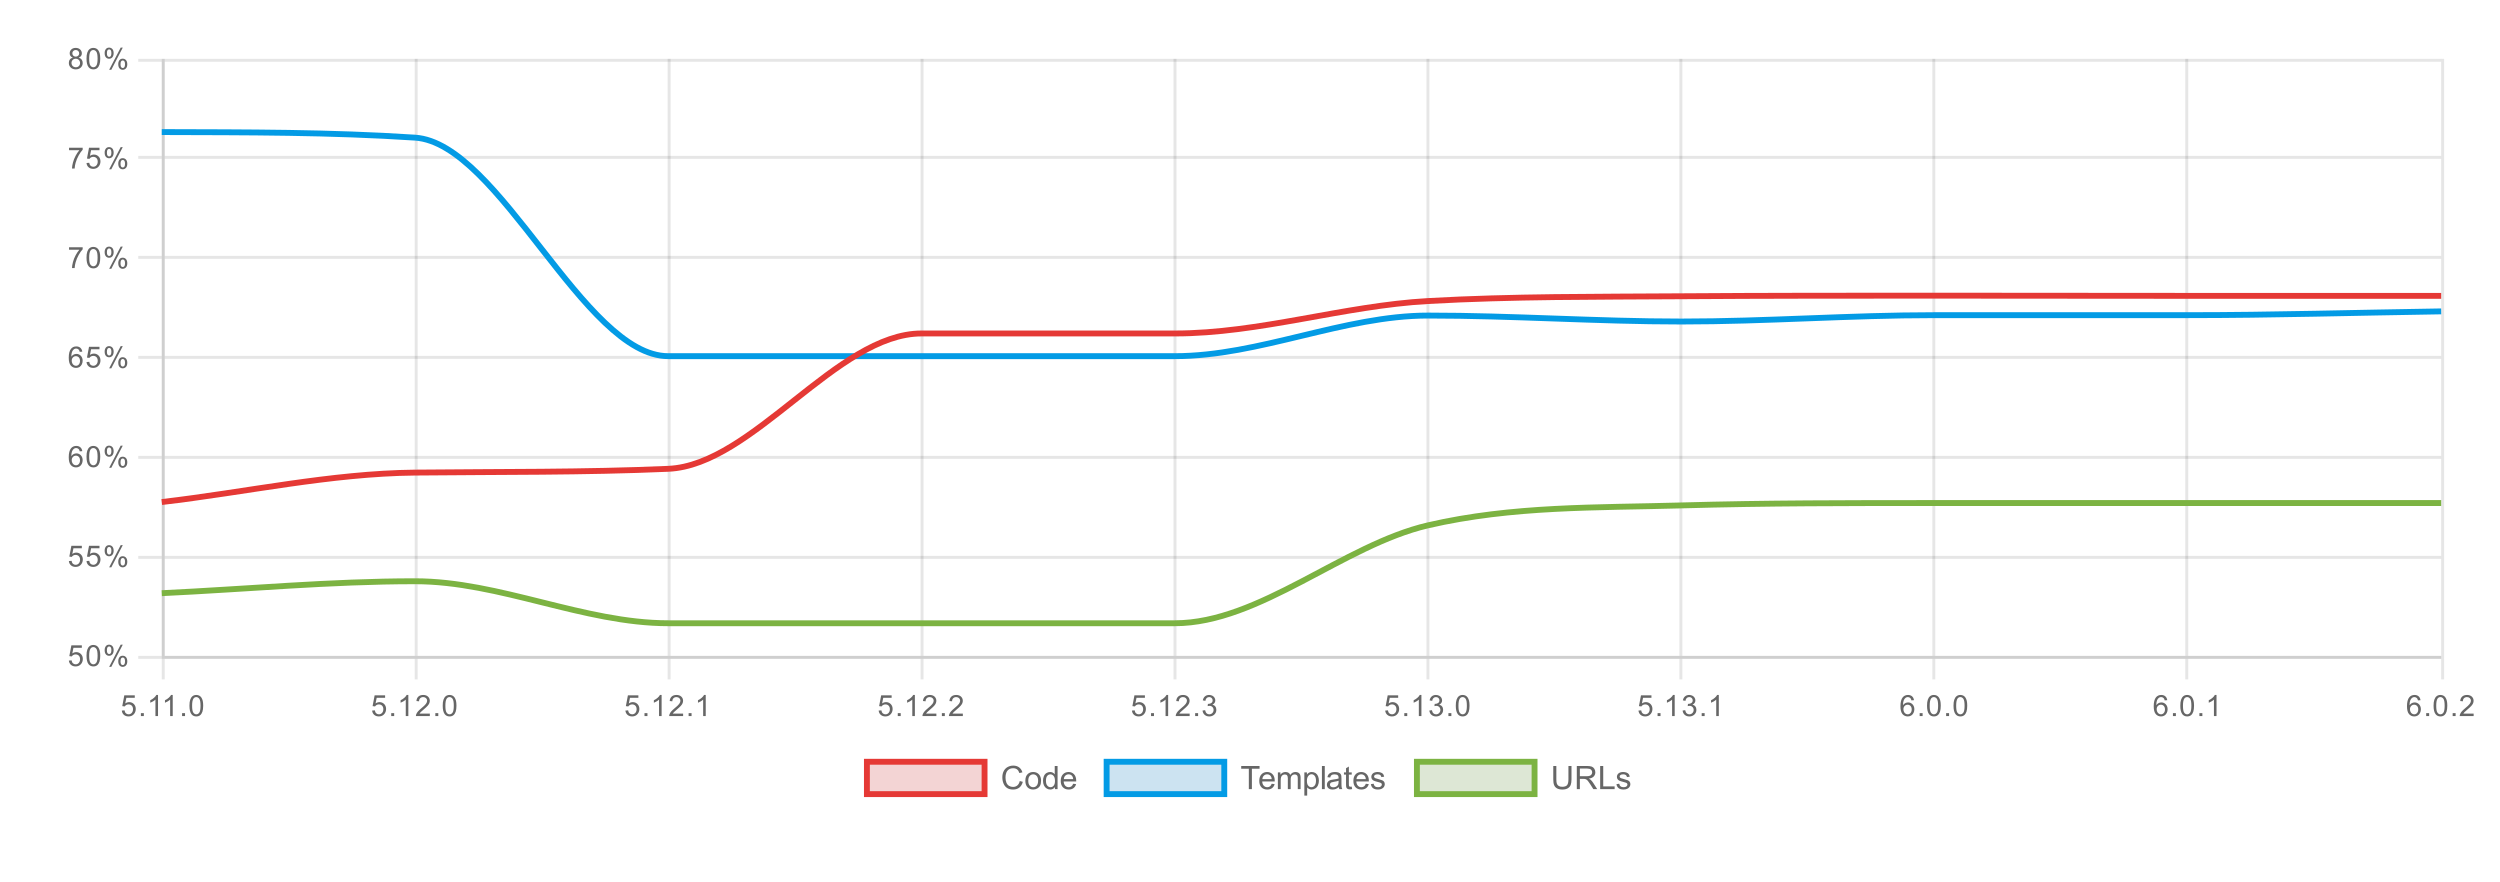 <?xml version="1.0" encoding="UTF-8"?>
<svg xmlns="http://www.w3.org/2000/svg" xmlns:xlink="http://www.w3.org/1999/xlink" width="850pt" height="300pt" viewBox="0 0 850 300" version="1.1">
<defs>
<clipPath id="clip1">
  <path d="M 54 142 L 831 142 L 831 224 L 54 224 Z M 54 142 "/>
</clipPath>
<clipPath id="clip2">
  <path d="M 54 19 L 831 19 L 831 150 L 54 150 Z M 54 19 "/>
</clipPath>
<clipPath id="clip3">
  <path d="M 54 72 L 831 72 L 831 199 L 54 199 Z M 54 72 "/>
</clipPath>
</defs>
<g id="surface6746">
<rect x="0" y="0" width="850" height="300" style="fill:rgb(100%,100%,100%);fill-opacity:1;stroke:none;"/>
<path style="fill:none;stroke-width:1;stroke-linecap:butt;stroke-linejoin:miter;stroke:rgb(0%,0%,0%);stroke-opacity:0.098;stroke-miterlimit:10;" d="M 55.5 20 L 55.5 223 "/>
<path style="fill:none;stroke-width:1;stroke-linecap:butt;stroke-linejoin:miter;stroke:rgb(0%,0%,0%);stroke-opacity:0.098;stroke-miterlimit:10;" d="M 55.5 224 L 55.5 231 "/>
<path style="fill:none;stroke-width:1;stroke-linecap:butt;stroke-linejoin:miter;stroke:rgb(0%,0%,0%);stroke-opacity:0.098;stroke-miterlimit:10;" d="M 141.5 20 L 141.5 223 "/>
<path style="fill:none;stroke-width:1;stroke-linecap:butt;stroke-linejoin:miter;stroke:rgb(0%,0%,0%);stroke-opacity:0.098;stroke-miterlimit:10;" d="M 141.5 224 L 141.5 231 "/>
<path style="fill:none;stroke-width:1;stroke-linecap:butt;stroke-linejoin:miter;stroke:rgb(0%,0%,0%);stroke-opacity:0.098;stroke-miterlimit:10;" d="M 227.5 20 L 227.5 223 "/>
<path style="fill:none;stroke-width:1;stroke-linecap:butt;stroke-linejoin:miter;stroke:rgb(0%,0%,0%);stroke-opacity:0.098;stroke-miterlimit:10;" d="M 227.5 224 L 227.5 231 "/>
<path style="fill:none;stroke-width:1;stroke-linecap:butt;stroke-linejoin:miter;stroke:rgb(0%,0%,0%);stroke-opacity:0.098;stroke-miterlimit:10;" d="M 313.5 20 L 313.5 223 "/>
<path style="fill:none;stroke-width:1;stroke-linecap:butt;stroke-linejoin:miter;stroke:rgb(0%,0%,0%);stroke-opacity:0.098;stroke-miterlimit:10;" d="M 313.5 224 L 313.5 231 "/>
<path style="fill:none;stroke-width:1;stroke-linecap:butt;stroke-linejoin:miter;stroke:rgb(0%,0%,0%);stroke-opacity:0.098;stroke-miterlimit:10;" d="M 399.5 20 L 399.5 223 "/>
<path style="fill:none;stroke-width:1;stroke-linecap:butt;stroke-linejoin:miter;stroke:rgb(0%,0%,0%);stroke-opacity:0.098;stroke-miterlimit:10;" d="M 399.5 224 L 399.5 231 "/>
<path style="fill:none;stroke-width:1;stroke-linecap:butt;stroke-linejoin:miter;stroke:rgb(0%,0%,0%);stroke-opacity:0.098;stroke-miterlimit:10;" d="M 485.5 20 L 485.5 223 "/>
<path style="fill:none;stroke-width:1;stroke-linecap:butt;stroke-linejoin:miter;stroke:rgb(0%,0%,0%);stroke-opacity:0.098;stroke-miterlimit:10;" d="M 485.5 224 L 485.5 231 "/>
<path style="fill:none;stroke-width:1;stroke-linecap:butt;stroke-linejoin:miter;stroke:rgb(0%,0%,0%);stroke-opacity:0.098;stroke-miterlimit:10;" d="M 571.5 20 L 571.5 223 "/>
<path style="fill:none;stroke-width:1;stroke-linecap:butt;stroke-linejoin:miter;stroke:rgb(0%,0%,0%);stroke-opacity:0.098;stroke-miterlimit:10;" d="M 571.5 224 L 571.5 231 "/>
<path style="fill:none;stroke-width:1;stroke-linecap:butt;stroke-linejoin:miter;stroke:rgb(0%,0%,0%);stroke-opacity:0.098;stroke-miterlimit:10;" d="M 657.5 20 L 657.5 223 "/>
<path style="fill:none;stroke-width:1;stroke-linecap:butt;stroke-linejoin:miter;stroke:rgb(0%,0%,0%);stroke-opacity:0.098;stroke-miterlimit:10;" d="M 657.5 224 L 657.5 231 "/>
<path style="fill:none;stroke-width:1;stroke-linecap:butt;stroke-linejoin:miter;stroke:rgb(0%,0%,0%);stroke-opacity:0.098;stroke-miterlimit:10;" d="M 743.5 20 L 743.5 223 "/>
<path style="fill:none;stroke-width:1;stroke-linecap:butt;stroke-linejoin:miter;stroke:rgb(0%,0%,0%);stroke-opacity:0.098;stroke-miterlimit:10;" d="M 743.5 224 L 743.5 231 "/>
<path style="fill:none;stroke-width:1;stroke-linecap:butt;stroke-linejoin:miter;stroke:rgb(0%,0%,0%);stroke-opacity:0.098;stroke-miterlimit:10;" d="M 830.5 20 L 830.5 223 "/>
<path style="fill:none;stroke-width:1;stroke-linecap:butt;stroke-linejoin:miter;stroke:rgb(0%,0%,0%);stroke-opacity:0.098;stroke-miterlimit:10;" d="M 830.5 224 L 830.5 231 "/>
<path style="fill:none;stroke-width:1;stroke-linecap:butt;stroke-linejoin:miter;stroke:rgb(0%,0%,0%);stroke-opacity:0.098;stroke-miterlimit:10;" d="M 56 223.5 L 830 223.5 "/>
<path style="fill:none;stroke-width:1;stroke-linecap:butt;stroke-linejoin:miter;stroke:rgb(0%,0%,0%);stroke-opacity:0.098;stroke-miterlimit:10;" d="M 47 223.5 L 55 223.5 "/>
<path style="fill:none;stroke-width:1;stroke-linecap:butt;stroke-linejoin:miter;stroke:rgb(0%,0%,0%);stroke-opacity:0.098;stroke-miterlimit:10;" d="M 56 189.5 L 830 189.5 "/>
<path style="fill:none;stroke-width:1;stroke-linecap:butt;stroke-linejoin:miter;stroke:rgb(0%,0%,0%);stroke-opacity:0.098;stroke-miterlimit:10;" d="M 47 189.5 L 55 189.5 "/>
<path style="fill:none;stroke-width:1;stroke-linecap:butt;stroke-linejoin:miter;stroke:rgb(0%,0%,0%);stroke-opacity:0.098;stroke-miterlimit:10;" d="M 56 155.5 L 830 155.5 "/>
<path style="fill:none;stroke-width:1;stroke-linecap:butt;stroke-linejoin:miter;stroke:rgb(0%,0%,0%);stroke-opacity:0.098;stroke-miterlimit:10;" d="M 47 155.5 L 55 155.5 "/>
<path style="fill:none;stroke-width:1;stroke-linecap:butt;stroke-linejoin:miter;stroke:rgb(0%,0%,0%);stroke-opacity:0.098;stroke-miterlimit:10;" d="M 56 121.5 L 830 121.5 "/>
<path style="fill:none;stroke-width:1;stroke-linecap:butt;stroke-linejoin:miter;stroke:rgb(0%,0%,0%);stroke-opacity:0.098;stroke-miterlimit:10;" d="M 47 121.5 L 55 121.5 "/>
<path style="fill:none;stroke-width:1;stroke-linecap:butt;stroke-linejoin:miter;stroke:rgb(0%,0%,0%);stroke-opacity:0.098;stroke-miterlimit:10;" d="M 56 87.5 L 830 87.5 "/>
<path style="fill:none;stroke-width:1;stroke-linecap:butt;stroke-linejoin:miter;stroke:rgb(0%,0%,0%);stroke-opacity:0.098;stroke-miterlimit:10;" d="M 47 87.5 L 55 87.5 "/>
<path style="fill:none;stroke-width:1;stroke-linecap:butt;stroke-linejoin:miter;stroke:rgb(0%,0%,0%);stroke-opacity:0.098;stroke-miterlimit:10;" d="M 56 53.5 L 830 53.5 "/>
<path style="fill:none;stroke-width:1;stroke-linecap:butt;stroke-linejoin:miter;stroke:rgb(0%,0%,0%);stroke-opacity:0.098;stroke-miterlimit:10;" d="M 47 53.5 L 55 53.5 "/>
<path style="fill:none;stroke-width:1;stroke-linecap:butt;stroke-linejoin:miter;stroke:rgb(0%,0%,0%);stroke-opacity:0.098;stroke-miterlimit:10;" d="M 56 20.5 L 830 20.5 "/>
<path style="fill:none;stroke-width:1;stroke-linecap:butt;stroke-linejoin:miter;stroke:rgb(0%,0%,0%);stroke-opacity:0.098;stroke-miterlimit:10;" d="M 47 20.5 L 55 20.5 "/>
<path style="fill-rule:nonzero;fill:rgb(77.647%,15.686%,15.686%);fill-opacity:0.2;stroke-width:2;stroke-linecap:butt;stroke-linejoin:miter;stroke:rgb(89.804%,22.353%,20.784%);stroke-opacity:1;stroke-miterlimit:10;" d="M 294.75 259 L 334.75 259 L 334.75 270 L 294.75 270 Z M 294.75 259 "/>
<path style=" stroke:none;fill-rule:nonzero;fill:rgb(40%,40%,40%);fill-opacity:1;" d="M 346.719 265.551 L 347.758 265.816 C 347.535 266.672 347.145 267.324 346.578 267.773 C 346.008 268.219 345.312 268.441 344.5 268.445 C 343.648 268.441 342.957 268.273 342.426 267.93 C 341.891 267.586 341.488 267.086 341.211 266.43 C 340.934 265.777 340.793 265.07 340.797 264.316 C 340.793 263.496 340.949 262.781 341.266 262.172 C 341.578 261.562 342.027 261.102 342.605 260.781 C 343.184 260.469 343.82 260.309 344.516 260.305 C 345.301 260.309 345.961 260.508 346.5 260.906 C 347.035 261.309 347.41 261.875 347.625 262.598 L 346.598 262.84 C 346.41 262.27 346.145 261.855 345.801 261.59 C 345.449 261.332 345.016 261.199 344.492 261.195 C 343.887 261.199 343.379 261.344 342.977 261.633 C 342.566 261.922 342.281 262.312 342.117 262.801 C 341.949 263.289 341.867 263.793 341.871 264.312 C 341.867 264.984 341.965 265.57 342.164 266.066 C 342.355 266.566 342.66 266.938 343.074 267.184 C 343.484 267.434 343.93 267.559 344.414 267.555 C 344.996 267.559 345.488 267.391 345.895 267.051 C 346.293 266.719 346.57 266.219 346.719 265.551 Z M 348.617 265.461 C 348.613 264.406 348.906 263.625 349.496 263.113 C 349.984 262.695 350.582 262.484 351.289 262.48 C 352.07 262.484 352.711 262.738 353.211 263.25 C 353.707 263.766 353.957 264.477 353.961 265.379 C 353.957 266.117 353.848 266.695 353.629 267.113 C 353.406 267.535 353.082 267.863 352.664 268.094 C 352.242 268.328 351.785 268.441 351.289 268.441 C 350.488 268.441 349.844 268.188 349.355 267.676 C 348.859 267.164 348.613 266.426 348.617 265.461 Z M 349.609 265.461 C 349.609 266.191 349.766 266.738 350.086 267.102 C 350.402 267.469 350.805 267.652 351.289 267.648 C 351.766 267.652 352.164 267.469 352.484 267.102 C 352.801 266.738 352.961 266.18 352.965 265.43 C 352.961 264.727 352.801 264.195 352.484 263.828 C 352.16 263.469 351.762 263.285 351.289 263.281 C 350.805 263.285 350.402 263.465 350.086 263.824 C 349.766 264.184 349.609 264.73 349.609 265.461 Z M 358.676 268.312 L 358.676 267.594 C 358.309 268.16 357.777 268.441 357.082 268.441 C 356.621 268.441 356.203 268.316 355.824 268.066 C 355.441 267.816 355.145 267.469 354.938 267.016 C 354.727 266.57 354.625 266.051 354.625 265.465 C 354.625 264.898 354.719 264.383 354.91 263.918 C 355.098 263.453 355.383 263.098 355.766 262.852 C 356.145 262.605 356.57 262.484 357.039 262.48 C 357.383 262.484 357.688 262.555 357.957 262.699 C 358.223 262.844 358.441 263.035 358.609 263.266 L 358.609 260.438 L 359.574 260.438 L 359.574 268.312 Z M 355.621 265.465 C 355.621 266.199 355.773 266.746 356.082 267.105 C 356.387 267.469 356.75 267.652 357.172 267.648 C 357.59 267.652 357.949 267.477 358.246 267.129 C 358.543 266.785 358.691 266.258 358.691 265.547 C 358.691 264.766 358.539 264.195 358.238 263.828 C 357.938 263.469 357.566 263.285 357.129 263.281 C 356.695 263.285 356.336 263.461 356.051 263.809 C 355.762 264.16 355.621 264.711 355.621 265.465 Z M 364.879 266.477 L 365.879 266.598 C 365.719 267.188 365.426 267.641 365 267.961 C 364.574 268.281 364.031 268.441 363.371 268.441 C 362.531 268.441 361.867 268.188 361.383 267.672 C 360.891 267.16 360.648 266.438 360.652 265.508 C 360.648 264.551 360.895 263.809 361.395 263.277 C 361.887 262.75 362.527 262.484 363.316 262.48 C 364.074 262.484 364.699 262.742 365.184 263.262 C 365.668 263.781 365.91 264.512 365.91 265.449 C 365.91 265.508 365.906 265.594 365.906 265.707 L 361.652 265.707 C 361.684 266.336 361.863 266.816 362.184 267.148 C 362.5 267.484 362.895 267.652 363.375 267.648 C 363.727 267.652 364.031 267.559 364.281 267.367 C 364.531 267.184 364.73 266.887 364.879 266.477 Z M 361.707 264.914 L 364.891 264.914 C 364.848 264.434 364.723 264.074 364.523 263.832 C 364.211 263.461 363.812 263.273 363.328 263.273 C 362.879 263.273 362.508 263.422 362.207 263.719 C 361.902 264.016 361.734 264.414 361.707 264.914 Z M 340.25 258.355 "/>
<path style="fill-rule:nonzero;fill:rgb(0.784%,46.667%,74.118%);fill-opacity:0.2;stroke-width:2;stroke-linecap:butt;stroke-linejoin:miter;stroke:rgb(1.176%,60.784%,89.804%);stroke-opacity:1;stroke-miterlimit:10;" d="M 376.25 259 L 416.25 259 L 416.25 270 L 376.25 270 Z M 376.25 259 "/>
<path style=" stroke:none;fill-rule:nonzero;fill:rgb(40%,40%,40%);fill-opacity:1;" d="M 424.602 268.312 L 424.602 261.367 L 422.008 261.367 L 422.008 260.438 L 428.25 260.438 L 428.25 261.367 L 425.645 261.367 L 425.645 268.312 Z M 432.379 266.477 L 433.379 266.598 C 433.219 267.188 432.926 267.641 432.5 267.961 C 432.074 268.281 431.531 268.441 430.871 268.441 C 430.031 268.441 429.367 268.188 428.883 267.672 C 428.391 267.16 428.148 266.438 428.152 265.508 C 428.148 264.551 428.395 263.809 428.895 263.277 C 429.387 262.75 430.027 262.484 430.816 262.48 C 431.574 262.484 432.199 262.742 432.684 263.262 C 433.168 263.781 433.41 264.512 433.41 265.449 C 433.41 265.508 433.406 265.594 433.406 265.707 L 429.152 265.707 C 429.184 266.336 429.363 266.816 429.684 267.148 C 430 267.484 430.395 267.652 430.875 267.648 C 431.227 267.652 431.531 267.559 431.781 267.367 C 432.031 267.184 432.23 266.887 432.379 266.477 Z M 429.207 264.914 L 432.391 264.914 C 432.348 264.434 432.223 264.074 432.023 263.832 C 431.711 263.461 431.312 263.273 430.828 263.273 C 430.379 263.273 430.008 263.422 429.707 263.719 C 429.402 264.016 429.234 264.414 429.207 264.914 Z M 434.477 268.312 L 434.477 262.609 L 435.34 262.609 L 435.34 263.41 C 435.516 263.133 435.754 262.906 436.055 262.734 C 436.348 262.566 436.688 262.484 437.07 262.48 C 437.488 262.484 437.836 262.57 438.109 262.746 C 438.379 262.922 438.566 263.168 438.68 263.477 C 439.129 262.816 439.719 262.484 440.441 262.48 C 441.004 262.484 441.438 262.641 441.746 262.949 C 442.047 263.266 442.199 263.746 442.203 264.398 L 442.203 268.312 L 441.242 268.312 L 441.242 264.719 C 441.238 264.336 441.207 264.059 441.148 263.887 C 441.082 263.719 440.969 263.578 440.809 263.473 C 440.641 263.371 440.445 263.32 440.227 263.316 C 439.82 263.32 439.488 263.453 439.227 263.719 C 438.961 263.984 438.828 264.414 438.832 265 L 438.832 268.312 L 437.863 268.312 L 437.863 264.605 C 437.863 264.18 437.781 263.859 437.625 263.641 C 437.465 263.43 437.211 263.32 436.855 263.316 C 436.582 263.32 436.328 263.391 436.098 263.531 C 435.867 263.676 435.699 263.887 435.598 264.16 C 435.488 264.438 435.438 264.836 435.441 265.352 L 435.441 268.312 Z M 443.477 270.5 L 443.477 262.609 L 444.355 262.609 L 444.355 263.352 C 444.562 263.062 444.797 262.844 445.059 262.699 C 445.32 262.555 445.637 262.484 446.012 262.48 C 446.496 262.484 446.926 262.609 447.301 262.855 C 447.672 263.109 447.953 263.461 448.141 263.918 C 448.328 264.375 448.422 264.875 448.426 265.418 C 448.422 266.004 448.316 266.531 448.109 266.996 C 447.898 267.465 447.594 267.824 447.199 268.07 C 446.797 268.32 446.379 268.441 445.941 268.441 C 445.617 268.441 445.328 268.375 445.07 268.238 C 444.812 268.102 444.602 267.93 444.441 267.723 L 444.441 270.5 Z M 444.352 265.492 C 444.348 266.23 444.496 266.773 444.797 267.121 C 445.09 267.477 445.449 267.652 445.875 267.648 C 446.301 267.652 446.668 267.469 446.977 267.102 C 447.281 266.738 447.438 266.176 447.438 265.414 C 447.438 264.688 447.285 264.145 446.988 263.781 C 446.688 263.422 446.332 263.238 445.918 263.238 C 445.504 263.238 445.141 263.434 444.824 263.816 C 444.508 264.203 444.348 264.762 444.352 265.492 Z M 449.453 268.312 L 449.453 260.438 L 450.422 260.438 L 450.422 268.312 Z M 455.195 267.609 C 454.836 267.914 454.492 268.129 454.164 268.254 C 453.832 268.379 453.477 268.441 453.098 268.441 C 452.469 268.441 451.988 268.289 451.652 267.984 C 451.316 267.68 451.148 267.289 451.148 266.809 C 451.148 266.531 451.211 266.277 451.336 266.043 C 451.461 265.816 451.625 265.629 451.836 265.488 C 452.039 265.348 452.273 265.242 452.531 265.172 C 452.719 265.121 453.004 265.074 453.391 265.023 C 454.168 264.938 454.742 264.824 455.117 264.691 C 455.117 264.559 455.121 264.477 455.121 264.441 C 455.121 264.047 455.027 263.77 454.848 263.609 C 454.598 263.395 454.23 263.285 453.746 263.281 C 453.289 263.285 452.953 263.363 452.738 263.52 C 452.52 263.68 452.359 263.961 452.258 264.363 L 451.312 264.234 C 451.398 263.832 451.539 263.508 451.738 263.258 C 451.934 263.012 452.219 262.82 452.594 262.684 C 452.965 262.551 453.395 262.484 453.887 262.48 C 454.371 262.484 454.77 262.539 455.074 262.652 C 455.379 262.77 455.602 262.914 455.746 263.086 C 455.887 263.258 455.988 263.477 456.047 263.742 C 456.078 263.906 456.094 264.203 456.094 264.633 L 456.094 265.922 C 456.094 266.82 456.113 267.391 456.156 267.629 C 456.195 267.867 456.277 268.094 456.398 268.312 L 455.391 268.312 C 455.289 268.113 455.223 267.879 455.195 267.609 Z M 455.117 265.449 C 454.762 265.594 454.238 265.715 453.539 265.816 C 453.141 265.875 452.855 265.941 452.691 266.012 C 452.523 266.086 452.398 266.191 452.312 266.324 C 452.223 266.465 452.18 266.617 452.18 266.781 C 452.18 267.043 452.277 267.258 452.473 267.426 C 452.668 267.602 452.953 267.688 453.328 267.684 C 453.699 267.688 454.027 267.605 454.32 267.441 C 454.609 267.281 454.824 267.059 454.961 266.77 C 455.062 266.559 455.113 266.234 455.117 265.805 Z M 459.586 267.449 L 459.727 268.301 C 459.453 268.355 459.207 268.383 458.996 268.387 C 458.641 268.383 458.371 268.332 458.18 268.223 C 457.984 268.113 457.848 267.965 457.77 267.785 C 457.691 267.605 457.652 267.227 457.652 266.641 L 457.652 263.359 L 456.945 263.359 L 456.945 262.609 L 457.652 262.609 L 457.652 261.195 L 458.613 260.617 L 458.613 262.609 L 459.586 262.609 L 459.586 263.359 L 458.613 263.359 L 458.613 266.695 C 458.613 266.973 458.629 267.152 458.664 267.227 C 458.695 267.309 458.75 267.371 458.828 267.414 C 458.902 267.465 459.012 267.488 459.16 267.484 C 459.266 267.488 459.41 267.477 459.586 267.449 Z M 464.379 266.477 L 465.379 266.598 C 465.219 267.188 464.926 267.641 464.5 267.961 C 464.074 268.281 463.531 268.441 462.871 268.441 C 462.031 268.441 461.367 268.188 460.883 267.672 C 460.391 267.16 460.148 266.438 460.152 265.508 C 460.148 264.551 460.395 263.809 460.895 263.277 C 461.387 262.75 462.027 262.484 462.816 262.48 C 463.574 262.484 464.199 262.742 464.684 263.262 C 465.168 263.781 465.41 264.512 465.41 265.449 C 465.41 265.508 465.406 265.594 465.406 265.707 L 461.152 265.707 C 461.184 266.336 461.363 266.816 461.684 267.148 C 462 267.484 462.395 267.652 462.875 267.648 C 463.227 267.652 463.531 267.559 463.781 267.367 C 464.031 267.184 464.23 266.887 464.379 266.477 Z M 461.207 264.914 L 464.391 264.914 C 464.348 264.434 464.223 264.074 464.023 263.832 C 463.711 263.461 463.312 263.273 462.828 263.273 C 462.379 263.273 462.008 263.422 461.707 263.719 C 461.402 264.016 461.234 264.414 461.207 264.914 Z M 466.09 266.609 L 467.043 266.461 C 467.094 266.844 467.242 267.141 467.492 267.344 C 467.734 267.551 468.078 267.652 468.523 267.648 C 468.961 267.652 469.289 267.562 469.508 267.379 C 469.719 267.199 469.828 266.984 469.832 266.738 C 469.828 266.523 469.734 266.352 469.547 266.223 C 469.414 266.141 469.082 266.031 468.559 265.895 C 467.848 265.719 467.355 265.562 467.082 265.43 C 466.805 265.301 466.598 265.121 466.461 264.891 C 466.316 264.66 466.246 264.406 466.25 264.125 C 466.246 263.871 466.305 263.637 466.422 263.418 C 466.535 263.207 466.695 263.023 466.898 262.875 C 467.047 262.766 467.25 262.676 467.512 262.598 C 467.77 262.523 468.051 262.484 468.352 262.48 C 468.797 262.484 469.188 262.547 469.527 262.676 C 469.863 262.805 470.113 262.98 470.277 263.199 C 470.438 263.422 470.547 263.715 470.609 264.078 L 469.664 264.211 C 469.621 263.918 469.496 263.691 469.293 263.523 C 469.086 263.359 468.793 263.273 468.418 263.273 C 467.973 263.273 467.656 263.348 467.469 263.496 C 467.273 263.645 467.18 263.816 467.184 264.012 C 467.18 264.137 467.219 264.25 467.301 264.348 C 467.379 264.453 467.504 264.539 467.672 264.605 C 467.766 264.645 468.051 264.727 468.527 264.852 C 469.211 265.039 469.688 265.191 469.957 265.305 C 470.227 265.422 470.438 265.59 470.594 265.809 C 470.746 266.035 470.824 266.309 470.824 266.637 C 470.824 266.961 470.73 267.266 470.543 267.547 C 470.355 267.832 470.082 268.051 469.73 268.207 C 469.371 268.363 468.973 268.441 468.527 268.441 C 467.785 268.441 467.219 268.289 466.832 267.98 C 466.441 267.672 466.195 267.215 466.09 266.609 Z M 421.75 258.355 "/>
<path style="fill-rule:nonzero;fill:rgb(33.333%,54.51%,18.431%);fill-opacity:0.2;stroke-width:2;stroke-linecap:butt;stroke-linejoin:miter;stroke:rgb(48.627%,70.196%,25.882%);stroke-opacity:1;stroke-miterlimit:10;" d="M 481.75 259 L 521.75 259 L 521.75 270 L 481.75 270 Z M 481.75 259 "/>
<path style=" stroke:none;fill-rule:nonzero;fill:rgb(40%,40%,40%);fill-opacity:1;" d="M 533.266 260.438 L 534.309 260.438 L 534.309 264.988 C 534.305 265.785 534.215 266.414 534.039 266.875 C 533.855 267.344 533.531 267.719 533.066 268.008 C 532.598 268.297 531.984 268.441 531.23 268.445 C 530.488 268.441 529.887 268.316 529.418 268.066 C 528.949 267.812 528.613 267.445 528.414 266.961 C 528.211 266.48 528.109 265.824 528.113 264.988 L 528.113 260.438 L 529.156 260.438 L 529.156 264.984 C 529.152 265.668 529.219 266.172 529.348 266.496 C 529.473 266.82 529.691 267.07 530.004 267.246 C 530.312 267.422 530.691 267.512 531.141 267.508 C 531.906 267.512 532.449 267.336 532.777 266.988 C 533.098 266.641 533.262 265.973 533.266 264.984 Z M 536.113 268.312 L 536.113 260.438 L 539.605 260.438 C 540.305 260.438 540.84 260.512 541.207 260.652 C 541.57 260.797 541.863 261.047 542.082 261.402 C 542.301 261.762 542.41 262.156 542.41 262.586 C 542.41 263.148 542.227 263.617 541.867 264 C 541.5 264.383 540.941 264.629 540.191 264.73 C 540.465 264.867 540.676 264.996 540.82 265.121 C 541.121 265.402 541.41 265.75 541.684 266.168 L 543.055 268.312 L 541.742 268.312 L 540.703 266.676 C 540.395 266.207 540.145 265.844 539.949 265.59 C 539.754 265.344 539.578 265.168 539.422 265.066 C 539.266 264.965 539.105 264.895 538.945 264.852 C 538.824 264.832 538.633 264.82 538.367 264.816 L 537.156 264.816 L 537.156 268.312 Z M 537.156 263.914 L 539.398 263.914 C 539.871 263.918 540.242 263.867 540.512 263.766 C 540.781 263.668 540.984 263.512 541.125 263.293 C 541.262 263.078 541.332 262.844 541.336 262.586 C 541.332 262.219 541.195 261.91 540.93 261.668 C 540.656 261.43 540.23 261.312 539.648 261.309 L 537.156 261.309 Z M 544.055 268.312 L 544.055 260.438 L 545.098 260.438 L 545.098 267.383 L 548.977 267.383 L 548.977 268.312 Z M 549.59 266.609 L 550.543 266.461 C 550.594 266.844 550.742 267.141 550.992 267.344 C 551.234 267.551 551.578 267.652 552.023 267.648 C 552.461 267.652 552.789 267.562 553.008 267.379 C 553.219 267.199 553.328 266.984 553.332 266.738 C 553.328 266.523 553.234 266.352 553.047 266.223 C 552.914 266.141 552.582 266.031 552.059 265.895 C 551.348 265.719 550.855 265.562 550.582 265.43 C 550.305 265.301 550.098 265.121 549.961 264.891 C 549.816 264.66 549.746 264.406 549.75 264.125 C 549.746 263.871 549.805 263.637 549.922 263.418 C 550.035 263.207 550.195 263.023 550.398 262.875 C 550.547 262.766 550.75 262.676 551.012 262.598 C 551.27 262.523 551.551 262.484 551.852 262.48 C 552.297 262.484 552.688 262.547 553.027 262.676 C 553.363 262.805 553.613 262.98 553.777 263.199 C 553.938 263.422 554.047 263.715 554.109 264.078 L 553.164 264.211 C 553.121 263.918 552.996 263.691 552.793 263.523 C 552.586 263.359 552.293 263.273 551.918 263.273 C 551.473 263.273 551.156 263.348 550.969 263.496 C 550.773 263.645 550.68 263.816 550.684 264.012 C 550.68 264.137 550.719 264.25 550.801 264.348 C 550.879 264.453 551.004 264.539 551.172 264.605 C 551.266 264.645 551.551 264.727 552.027 264.852 C 552.711 265.039 553.188 265.191 553.457 265.305 C 553.727 265.422 553.938 265.59 554.094 265.809 C 554.246 266.035 554.324 266.309 554.324 266.637 C 554.324 266.961 554.23 267.266 554.043 267.547 C 553.855 267.832 553.582 268.051 553.23 268.207 C 552.871 268.363 552.473 268.441 552.027 268.441 C 551.285 268.441 550.719 268.289 550.332 267.98 C 549.941 267.672 549.695 267.215 549.59 266.609 Z M 527.25 258.355 "/>
<path style="fill:none;stroke-width:1;stroke-linecap:butt;stroke-linejoin:miter;stroke:rgb(0%,0%,0%);stroke-opacity:0.098;stroke-miterlimit:10;" d="M 55 223.5 L 831 223.5 "/>
<path style=" stroke:none;fill-rule:nonzero;fill:rgb(40%,40%,40%);fill-opacity:1;" d="M 41.414 241.594 L 42.336 241.516 C 42.406 241.969 42.562 242.305 42.812 242.527 C 43.059 242.758 43.359 242.871 43.715 242.867 C 44.137 242.871 44.496 242.711 44.789 242.391 C 45.078 242.07 45.223 241.648 45.227 241.121 C 45.223 240.621 45.082 240.227 44.805 239.934 C 44.52 239.648 44.152 239.504 43.699 239.5 C 43.414 239.504 43.16 239.566 42.934 239.691 C 42.707 239.82 42.527 239.988 42.398 240.191 L 41.57 240.086 L 42.266 236.406 L 45.824 236.406 L 45.824 237.25 L 42.969 237.25 L 42.582 239.172 C 43.012 238.875 43.461 238.723 43.934 238.723 C 44.555 238.723 45.082 238.941 45.516 239.375 C 45.941 239.809 46.156 240.363 46.16 241.043 C 46.156 241.691 45.969 242.254 45.594 242.723 C 45.133 243.301 44.504 243.586 43.715 243.59 C 43.059 243.586 42.527 243.406 42.121 243.043 C 41.707 242.68 41.473 242.195 41.414 241.594 Z M 47.906 243.469 L 47.906 242.469 L 48.91 242.469 L 48.91 243.469 Z M 53.727 243.469 L 52.848 243.469 L 52.848 237.867 C 52.637 238.07 52.359 238.273 52.016 238.477 C 51.672 238.68 51.363 238.832 51.09 238.93 L 51.09 238.078 C 51.582 237.848 52.012 237.57 52.379 237.238 C 52.746 236.914 53.004 236.594 53.16 236.281 L 53.727 236.281 Z M 58.727 243.469 L 57.848 243.469 L 57.848 237.867 C 57.637 238.07 57.359 238.273 57.016 238.477 C 56.672 238.68 56.363 238.832 56.09 238.93 L 56.09 238.078 C 56.582 237.848 57.012 237.57 57.379 237.238 C 57.746 236.914 58.004 236.594 58.16 236.281 L 58.727 236.281 Z M 61.906 243.469 L 61.906 242.469 L 62.91 242.469 L 62.91 243.469 Z M 64.414 239.938 C 64.41 239.094 64.496 238.414 64.676 237.895 C 64.848 237.383 65.109 236.984 65.453 236.703 C 65.797 236.426 66.227 236.285 66.75 236.281 C 67.129 236.285 67.465 236.363 67.758 236.516 C 68.047 236.672 68.289 236.895 68.477 237.184 C 68.664 237.477 68.812 237.832 68.922 238.246 C 69.027 238.668 69.078 239.23 69.082 239.938 C 69.078 240.781 68.992 241.461 68.824 241.973 C 68.648 242.492 68.391 242.891 68.051 243.168 C 67.703 243.449 67.27 243.586 66.75 243.59 C 66.055 243.586 65.516 243.34 65.125 242.848 C 64.648 242.254 64.41 241.285 64.414 239.938 Z M 65.32 239.938 C 65.316 241.117 65.453 241.898 65.73 242.285 C 66.004 242.676 66.344 242.871 66.75 242.867 C 67.148 242.871 67.488 242.676 67.766 242.281 C 68.039 241.895 68.176 241.113 68.18 239.938 C 68.176 238.762 68.039 237.98 67.766 237.59 C 67.488 237.207 67.145 237.012 66.738 237.008 C 66.332 237.012 66.012 237.184 65.773 237.523 C 65.469 237.961 65.316 238.766 65.32 239.938 Z M 41 234.414 "/>
<path style=" stroke:none;fill-rule:nonzero;fill:rgb(40%,40%,40%);fill-opacity:1;" d="M 126.523 241.594 L 127.445 241.516 C 127.516 241.969 127.672 242.305 127.922 242.527 C 128.168 242.758 128.469 242.871 128.824 242.867 C 129.246 242.871 129.605 242.711 129.898 242.391 C 130.188 242.07 130.332 241.648 130.336 241.121 C 130.332 240.621 130.191 240.227 129.914 239.934 C 129.629 239.648 129.262 239.504 128.809 239.5 C 128.523 239.504 128.27 239.566 128.043 239.691 C 127.816 239.82 127.637 239.988 127.508 240.191 L 126.68 240.086 L 127.375 236.406 L 130.934 236.406 L 130.934 237.25 L 128.078 237.25 L 127.691 239.172 C 128.121 238.875 128.57 238.723 129.043 238.723 C 129.664 238.723 130.191 238.941 130.625 239.375 C 131.051 239.809 131.266 240.363 131.27 241.043 C 131.266 241.691 131.078 242.254 130.703 242.723 C 130.242 243.301 129.613 243.586 128.824 243.59 C 128.168 243.586 127.637 243.406 127.23 243.043 C 126.816 242.68 126.582 242.195 126.523 241.594 Z M 133.016 243.469 L 133.016 242.469 L 134.02 242.469 L 134.02 243.469 Z M 138.836 243.469 L 137.957 243.469 L 137.957 237.867 C 137.746 238.07 137.469 238.273 137.125 238.477 C 136.781 238.68 136.473 238.832 136.199 238.93 L 136.199 238.078 C 136.691 237.848 137.121 237.57 137.488 237.238 C 137.855 236.914 138.113 236.594 138.27 236.281 L 138.836 236.281 Z M 146.145 242.625 L 146.145 243.469 L 141.414 243.469 C 141.406 243.258 141.438 243.055 141.516 242.859 C 141.633 242.539 141.828 242.223 142.094 241.906 C 142.359 241.598 142.742 241.234 143.242 240.82 C 144.02 240.188 144.543 239.684 144.82 239.309 C 145.09 238.934 145.227 238.582 145.23 238.25 C 145.227 237.902 145.102 237.609 144.855 237.367 C 144.605 237.133 144.281 237.012 143.883 237.008 C 143.457 237.012 143.121 237.141 142.867 237.391 C 142.609 237.648 142.48 238 142.48 238.445 L 141.578 238.352 C 141.641 237.68 141.871 237.164 142.277 236.812 C 142.676 236.461 143.219 236.285 143.902 236.281 C 144.586 236.285 145.129 236.477 145.531 236.852 C 145.93 237.234 146.129 237.707 146.133 238.27 C 146.129 238.559 146.07 238.84 145.957 239.113 C 145.836 239.395 145.645 239.684 145.375 239.988 C 145.102 240.293 144.648 240.715 144.02 241.246 C 143.488 241.691 143.148 241.992 143.004 242.148 C 142.852 242.309 142.73 242.465 142.633 242.625 Z M 148.016 243.469 L 148.016 242.469 L 149.02 242.469 L 149.02 243.469 Z M 150.523 239.938 C 150.52 239.094 150.605 238.414 150.785 237.895 C 150.957 237.383 151.219 236.984 151.562 236.703 C 151.906 236.426 152.336 236.285 152.859 236.281 C 153.238 236.285 153.574 236.363 153.867 236.516 C 154.156 236.672 154.398 236.895 154.586 237.184 C 154.773 237.477 154.922 237.832 155.031 238.246 C 155.137 238.668 155.188 239.23 155.191 239.938 C 155.188 240.781 155.102 241.461 154.934 241.973 C 154.758 242.492 154.5 242.891 154.16 243.168 C 153.812 243.449 153.379 243.586 152.859 243.59 C 152.164 243.586 151.625 243.34 151.234 242.848 C 150.758 242.254 150.52 241.285 150.523 239.938 Z M 151.43 239.938 C 151.426 241.117 151.562 241.898 151.84 242.285 C 152.113 242.676 152.453 242.871 152.859 242.867 C 153.258 242.871 153.598 242.676 153.875 242.281 C 154.148 241.895 154.285 241.113 154.289 239.938 C 154.285 238.762 154.148 237.98 153.875 237.59 C 153.598 237.207 153.254 237.012 152.848 237.008 C 152.441 237.012 152.121 237.184 151.883 237.523 C 151.578 237.961 151.426 238.766 151.43 239.938 Z M 126.109 234.414 "/>
<path style=" stroke:none;fill-rule:nonzero;fill:rgb(40%,40%,40%);fill-opacity:1;" d="M 212.637 241.594 L 213.559 241.516 C 213.629 241.969 213.785 242.305 214.035 242.527 C 214.281 242.758 214.582 242.871 214.938 242.867 C 215.359 242.871 215.719 242.711 216.012 242.391 C 216.301 242.07 216.445 241.648 216.449 241.121 C 216.445 240.621 216.305 240.227 216.027 239.934 C 215.742 239.648 215.375 239.504 214.922 239.5 C 214.637 239.504 214.383 239.566 214.156 239.691 C 213.93 239.82 213.75 239.988 213.621 240.191 L 212.793 240.086 L 213.488 236.406 L 217.047 236.406 L 217.047 237.25 L 214.191 237.25 L 213.805 239.172 C 214.234 238.875 214.684 238.723 215.156 238.723 C 215.777 238.723 216.305 238.941 216.738 239.375 C 217.164 239.809 217.379 240.363 217.383 241.043 C 217.379 241.691 217.191 242.254 216.816 242.723 C 216.355 243.301 215.727 243.586 214.938 243.59 C 214.281 243.586 213.75 243.406 213.344 243.043 C 212.93 242.68 212.695 242.195 212.637 241.594 Z M 219.129 243.469 L 219.129 242.469 L 220.133 242.469 L 220.133 243.469 Z M 224.949 243.469 L 224.07 243.469 L 224.07 237.867 C 223.859 238.07 223.582 238.273 223.238 238.477 C 222.895 238.68 222.586 238.832 222.312 238.93 L 222.312 238.078 C 222.805 237.848 223.234 237.57 223.602 237.238 C 223.969 236.914 224.227 236.594 224.383 236.281 L 224.949 236.281 Z M 232.258 242.625 L 232.258 243.469 L 227.527 243.469 C 227.52 243.258 227.551 243.055 227.629 242.859 C 227.746 242.539 227.941 242.223 228.207 241.906 C 228.473 241.598 228.855 241.234 229.355 240.82 C 230.133 240.188 230.656 239.684 230.934 239.309 C 231.203 238.934 231.34 238.582 231.344 238.25 C 231.34 237.902 231.215 237.609 230.969 237.367 C 230.719 237.133 230.395 237.012 229.996 237.008 C 229.57 237.012 229.234 237.141 228.98 237.391 C 228.723 237.648 228.594 238 228.594 238.445 L 227.691 238.352 C 227.754 237.68 227.984 237.164 228.391 236.812 C 228.789 236.461 229.332 236.285 230.016 236.281 C 230.699 236.285 231.242 236.477 231.645 236.852 C 232.043 237.234 232.242 237.707 232.246 238.27 C 232.242 238.559 232.184 238.84 232.07 239.113 C 231.949 239.395 231.758 239.684 231.488 239.988 C 231.215 240.293 230.762 240.715 230.133 241.246 C 229.602 241.691 229.262 241.992 229.117 242.148 C 228.965 242.309 228.844 242.465 228.746 242.625 Z M 234.129 243.469 L 234.129 242.469 L 235.133 242.469 L 235.133 243.469 Z M 239.949 243.469 L 239.07 243.469 L 239.07 237.867 C 238.859 238.07 238.582 238.273 238.238 238.477 C 237.895 238.68 237.586 238.832 237.312 238.93 L 237.312 238.078 C 237.805 237.848 238.234 237.57 238.602 237.238 C 238.969 236.914 239.227 236.594 239.383 236.281 L 239.949 236.281 Z M 212.223 234.414 "/>
<path style=" stroke:none;fill-rule:nonzero;fill:rgb(40%,40%,40%);fill-opacity:1;" d="M 298.746 241.594 L 299.668 241.516 C 299.738 241.969 299.895 242.305 300.145 242.527 C 300.391 242.758 300.691 242.871 301.047 242.867 C 301.469 242.871 301.828 242.711 302.121 242.391 C 302.41 242.07 302.555 241.648 302.559 241.121 C 302.555 240.621 302.414 240.227 302.137 239.934 C 301.852 239.648 301.484 239.504 301.031 239.5 C 300.746 239.504 300.492 239.566 300.266 239.691 C 300.039 239.82 299.859 239.988 299.73 240.191 L 298.902 240.086 L 299.598 236.406 L 303.156 236.406 L 303.156 237.25 L 300.301 237.25 L 299.914 239.172 C 300.344 238.875 300.793 238.723 301.266 238.723 C 301.887 238.723 302.414 238.941 302.848 239.375 C 303.273 239.809 303.488 240.363 303.492 241.043 C 303.488 241.691 303.301 242.254 302.926 242.723 C 302.465 243.301 301.836 243.586 301.047 243.59 C 300.391 243.586 299.859 243.406 299.453 243.043 C 299.039 242.68 298.805 242.195 298.746 241.594 Z M 305.238 243.469 L 305.238 242.469 L 306.242 242.469 L 306.242 243.469 Z M 311.059 243.469 L 310.18 243.469 L 310.18 237.867 C 309.969 238.07 309.691 238.273 309.348 238.477 C 309.004 238.68 308.695 238.832 308.422 238.93 L 308.422 238.078 C 308.914 237.848 309.344 237.57 309.711 237.238 C 310.078 236.914 310.336 236.594 310.492 236.281 L 311.059 236.281 Z M 318.367 242.625 L 318.367 243.469 L 313.637 243.469 C 313.629 243.258 313.66 243.055 313.738 242.859 C 313.855 242.539 314.051 242.223 314.316 241.906 C 314.582 241.598 314.965 241.234 315.465 240.82 C 316.242 240.188 316.766 239.684 317.043 239.309 C 317.312 238.934 317.449 238.582 317.453 238.25 C 317.449 237.902 317.324 237.609 317.078 237.367 C 316.828 237.133 316.504 237.012 316.105 237.008 C 315.68 237.012 315.344 237.141 315.09 237.391 C 314.832 237.648 314.703 238 314.703 238.445 L 313.801 238.352 C 313.863 237.68 314.094 237.164 314.5 236.812 C 314.898 236.461 315.441 236.285 316.125 236.281 C 316.809 236.285 317.352 236.477 317.754 236.852 C 318.152 237.234 318.352 237.707 318.355 238.27 C 318.352 238.559 318.293 238.84 318.18 239.113 C 318.059 239.395 317.867 239.684 317.598 239.988 C 317.324 240.293 316.871 240.715 316.242 241.246 C 315.711 241.691 315.371 241.992 315.227 242.148 C 315.074 242.309 314.953 242.465 314.855 242.625 Z M 320.238 243.469 L 320.238 242.469 L 321.242 242.469 L 321.242 243.469 Z M 327.367 242.625 L 327.367 243.469 L 322.637 243.469 C 322.629 243.258 322.66 243.055 322.738 242.859 C 322.855 242.539 323.051 242.223 323.316 241.906 C 323.582 241.598 323.965 241.234 324.465 240.82 C 325.242 240.188 325.766 239.684 326.043 239.309 C 326.312 238.934 326.449 238.582 326.453 238.25 C 326.449 237.902 326.324 237.609 326.078 237.367 C 325.828 237.133 325.504 237.012 325.105 237.008 C 324.68 237.012 324.344 237.141 324.09 237.391 C 323.832 237.648 323.703 238 323.703 238.445 L 322.801 238.352 C 322.863 237.68 323.094 237.164 323.5 236.812 C 323.898 236.461 324.441 236.285 325.125 236.281 C 325.809 236.285 326.352 236.477 326.754 236.852 C 327.152 237.234 327.352 237.707 327.355 238.27 C 327.352 238.559 327.293 238.84 327.18 239.113 C 327.059 239.395 326.867 239.684 326.598 239.988 C 326.324 240.293 325.871 240.715 325.242 241.246 C 324.711 241.691 324.371 241.992 324.227 242.148 C 324.074 242.309 323.953 242.465 323.855 242.625 Z M 298.332 234.414 "/>
<path style=" stroke:none;fill-rule:nonzero;fill:rgb(40%,40%,40%);fill-opacity:1;" d="M 384.859 241.594 L 385.781 241.516 C 385.852 241.969 386.008 242.305 386.258 242.527 C 386.504 242.758 386.805 242.871 387.16 242.867 C 387.582 242.871 387.941 242.711 388.234 242.391 C 388.523 242.07 388.668 241.648 388.672 241.121 C 388.668 240.621 388.527 240.227 388.25 239.934 C 387.965 239.648 387.598 239.504 387.145 239.5 C 386.859 239.504 386.605 239.566 386.379 239.691 C 386.152 239.82 385.973 239.988 385.844 240.191 L 385.016 240.086 L 385.711 236.406 L 389.27 236.406 L 389.27 237.25 L 386.414 237.25 L 386.027 239.172 C 386.457 238.875 386.906 238.723 387.379 238.723 C 388 238.723 388.527 238.941 388.961 239.375 C 389.387 239.809 389.602 240.363 389.605 241.043 C 389.602 241.691 389.414 242.254 389.039 242.723 C 388.578 243.301 387.949 243.586 387.16 243.59 C 386.504 243.586 385.973 243.406 385.566 243.043 C 385.152 242.68 384.918 242.195 384.859 241.594 Z M 391.352 243.469 L 391.352 242.469 L 392.355 242.469 L 392.355 243.469 Z M 397.172 243.469 L 396.293 243.469 L 396.293 237.867 C 396.082 238.07 395.805 238.273 395.461 238.477 C 395.117 238.68 394.809 238.832 394.535 238.93 L 394.535 238.078 C 395.027 237.848 395.457 237.57 395.824 237.238 C 396.191 236.914 396.449 236.594 396.605 236.281 L 397.172 236.281 Z M 404.48 242.625 L 404.48 243.469 L 399.75 243.469 C 399.742 243.258 399.773 243.055 399.852 242.859 C 399.969 242.539 400.164 242.223 400.43 241.906 C 400.695 241.598 401.078 241.234 401.578 240.82 C 402.355 240.188 402.879 239.684 403.156 239.309 C 403.426 238.934 403.562 238.582 403.566 238.25 C 403.562 237.902 403.438 237.609 403.191 237.367 C 402.941 237.133 402.617 237.012 402.219 237.008 C 401.793 237.012 401.457 237.141 401.203 237.391 C 400.945 237.648 400.816 238 400.816 238.445 L 399.914 238.352 C 399.977 237.68 400.207 237.164 400.613 236.812 C 401.012 236.461 401.555 236.285 402.238 236.281 C 402.922 236.285 403.465 236.477 403.867 236.852 C 404.266 237.234 404.465 237.707 404.469 238.27 C 404.465 238.559 404.406 238.84 404.293 239.113 C 404.172 239.395 403.98 239.684 403.711 239.988 C 403.438 240.293 402.984 240.715 402.355 241.246 C 401.824 241.691 401.484 241.992 401.34 242.148 C 401.188 242.309 401.066 242.465 400.969 242.625 Z M 406.352 243.469 L 406.352 242.469 L 407.355 242.469 L 407.355 243.469 Z M 408.867 241.578 L 409.742 241.461 C 409.84 241.965 410.012 242.324 410.258 242.539 C 410.5 242.762 410.797 242.871 411.145 242.867 C 411.555 242.871 411.902 242.727 412.191 242.438 C 412.473 242.152 412.617 241.801 412.621 241.375 C 412.617 240.977 412.484 240.645 412.223 240.379 C 411.957 240.121 411.621 239.988 411.219 239.984 C 411.047 239.988 410.84 240.02 410.598 240.078 L 410.695 239.309 C 410.754 239.316 410.801 239.32 410.836 239.32 C 411.211 239.32 411.547 239.223 411.848 239.027 C 412.145 238.832 412.293 238.531 412.297 238.121 C 412.293 237.805 412.184 237.539 411.969 237.324 C 411.75 237.113 411.469 237.008 411.125 237.004 C 410.781 237.008 410.496 237.113 410.27 237.328 C 410.039 237.543 409.895 237.867 409.832 238.293 L 408.953 238.137 C 409.059 237.551 409.301 237.098 409.684 236.77 C 410.062 236.449 410.539 236.285 411.105 236.281 C 411.496 236.285 411.855 236.371 412.184 236.535 C 412.512 236.707 412.762 236.934 412.941 237.219 C 413.113 237.512 413.203 237.82 413.203 238.141 C 413.203 238.453 413.117 238.734 412.953 238.988 C 412.781 239.242 412.535 239.445 412.215 239.594 C 412.637 239.695 412.969 239.895 413.203 240.199 C 413.438 240.508 413.555 240.895 413.555 241.355 C 413.555 241.984 413.324 242.516 412.871 242.945 C 412.41 243.379 411.836 243.59 411.141 243.594 C 410.512 243.59 409.988 243.406 409.574 243.035 C 409.156 242.66 408.922 242.176 408.867 241.578 Z M 384.445 234.414 "/>
<path style=" stroke:none;fill-rule:nonzero;fill:rgb(40%,40%,40%);fill-opacity:1;" d="M 470.969 241.594 L 471.891 241.516 C 471.961 241.969 472.117 242.305 472.367 242.527 C 472.613 242.758 472.914 242.871 473.27 242.867 C 473.691 242.871 474.051 242.711 474.344 242.391 C 474.633 242.07 474.777 241.648 474.781 241.121 C 474.777 240.621 474.637 240.227 474.359 239.934 C 474.074 239.648 473.707 239.504 473.254 239.5 C 472.969 239.504 472.715 239.566 472.488 239.691 C 472.262 239.82 472.082 239.988 471.953 240.191 L 471.125 240.086 L 471.82 236.406 L 475.379 236.406 L 475.379 237.25 L 472.523 237.25 L 472.137 239.172 C 472.566 238.875 473.016 238.723 473.488 238.723 C 474.109 238.723 474.637 238.941 475.07 239.375 C 475.496 239.809 475.711 240.363 475.715 241.043 C 475.711 241.691 475.523 242.254 475.148 242.723 C 474.688 243.301 474.059 243.586 473.27 243.59 C 472.613 243.586 472.082 243.406 471.676 243.043 C 471.262 242.68 471.027 242.195 470.969 241.594 Z M 477.461 243.469 L 477.461 242.469 L 478.465 242.469 L 478.465 243.469 Z M 483.281 243.469 L 482.402 243.469 L 482.402 237.867 C 482.191 238.07 481.914 238.273 481.57 238.477 C 481.227 238.68 480.918 238.832 480.645 238.93 L 480.645 238.078 C 481.137 237.848 481.566 237.57 481.934 237.238 C 482.301 236.914 482.559 236.594 482.715 236.281 L 483.281 236.281 Z M 485.977 241.578 L 486.852 241.461 C 486.949 241.965 487.121 242.324 487.367 242.539 C 487.609 242.762 487.906 242.871 488.254 242.867 C 488.664 242.871 489.012 242.727 489.301 242.438 C 489.582 242.152 489.727 241.801 489.73 241.375 C 489.727 240.977 489.594 240.645 489.332 240.379 C 489.066 240.121 488.73 239.988 488.328 239.984 C 488.156 239.988 487.949 240.02 487.707 240.078 L 487.805 239.309 C 487.863 239.316 487.91 239.32 487.945 239.32 C 488.32 239.32 488.656 239.223 488.957 239.027 C 489.254 238.832 489.402 238.531 489.406 238.121 C 489.402 237.805 489.293 237.539 489.078 237.324 C 488.859 237.113 488.578 237.008 488.234 237.004 C 487.891 237.008 487.605 237.113 487.379 237.328 C 487.148 237.543 487.004 237.867 486.941 238.293 L 486.062 238.137 C 486.168 237.551 486.41 237.098 486.793 236.77 C 487.172 236.449 487.648 236.285 488.215 236.281 C 488.605 236.285 488.965 236.371 489.293 236.535 C 489.621 236.707 489.871 236.934 490.051 237.219 C 490.223 237.512 490.312 237.82 490.312 238.141 C 490.312 238.453 490.227 238.734 490.062 238.988 C 489.891 239.242 489.645 239.445 489.324 239.594 C 489.746 239.695 490.078 239.895 490.312 240.199 C 490.547 240.508 490.664 240.895 490.664 241.355 C 490.664 241.984 490.434 242.516 489.98 242.945 C 489.52 243.379 488.945 243.59 488.25 243.594 C 487.621 243.59 487.098 243.406 486.684 243.035 C 486.266 242.66 486.031 242.176 485.977 241.578 Z M 492.461 243.469 L 492.461 242.469 L 493.465 242.469 L 493.465 243.469 Z M 494.969 239.938 C 494.965 239.094 495.051 238.414 495.23 237.895 C 495.402 237.383 495.664 236.984 496.008 236.703 C 496.352 236.426 496.781 236.285 497.305 236.281 C 497.684 236.285 498.02 236.363 498.312 236.516 C 498.602 236.672 498.844 236.895 499.031 237.184 C 499.219 237.477 499.367 237.832 499.477 238.246 C 499.582 238.668 499.633 239.23 499.637 239.938 C 499.633 240.781 499.547 241.461 499.379 241.973 C 499.203 242.492 498.945 242.891 498.605 243.168 C 498.258 243.449 497.824 243.586 497.305 243.59 C 496.609 243.586 496.07 243.34 495.68 242.848 C 495.203 242.254 494.965 241.285 494.969 239.938 Z M 495.875 239.938 C 495.871 241.117 496.008 241.898 496.285 242.285 C 496.559 242.676 496.898 242.871 497.305 242.867 C 497.703 242.871 498.043 242.676 498.32 242.281 C 498.594 241.895 498.73 241.113 498.734 239.938 C 498.73 238.762 498.594 237.98 498.32 237.59 C 498.043 237.207 497.699 237.012 497.293 237.008 C 496.887 237.012 496.566 237.184 496.328 237.523 C 496.023 237.961 495.871 238.766 495.875 239.938 Z M 470.555 234.414 "/>
<path style=" stroke:none;fill-rule:nonzero;fill:rgb(40%,40%,40%);fill-opacity:1;" d="M 557.082 241.594 L 558.004 241.516 C 558.074 241.969 558.23 242.305 558.48 242.527 C 558.727 242.758 559.027 242.871 559.383 242.867 C 559.805 242.871 560.164 242.711 560.457 242.391 C 560.746 242.07 560.891 241.648 560.895 241.121 C 560.891 240.621 560.75 240.227 560.473 239.934 C 560.188 239.648 559.82 239.504 559.367 239.5 C 559.082 239.504 558.828 239.566 558.602 239.691 C 558.375 239.82 558.195 239.988 558.066 240.191 L 557.238 240.086 L 557.934 236.406 L 561.492 236.406 L 561.492 237.25 L 558.637 237.25 L 558.25 239.172 C 558.68 238.875 559.129 238.723 559.602 238.723 C 560.223 238.723 560.75 238.941 561.184 239.375 C 561.609 239.809 561.824 240.363 561.828 241.043 C 561.824 241.691 561.637 242.254 561.262 242.723 C 560.801 243.301 560.172 243.586 559.383 243.59 C 558.727 243.586 558.195 243.406 557.789 243.043 C 557.375 242.68 557.141 242.195 557.082 241.594 Z M 563.574 243.469 L 563.574 242.469 L 564.578 242.469 L 564.578 243.469 Z M 569.395 243.469 L 568.516 243.469 L 568.516 237.867 C 568.305 238.07 568.027 238.273 567.684 238.477 C 567.34 238.68 567.031 238.832 566.758 238.93 L 566.758 238.078 C 567.25 237.848 567.68 237.57 568.047 237.238 C 568.414 236.914 568.672 236.594 568.828 236.281 L 569.395 236.281 Z M 572.09 241.578 L 572.965 241.461 C 573.062 241.965 573.234 242.324 573.48 242.539 C 573.723 242.762 574.02 242.871 574.367 242.867 C 574.777 242.871 575.125 242.727 575.414 242.438 C 575.695 242.152 575.84 241.801 575.844 241.375 C 575.84 240.977 575.707 240.645 575.445 240.379 C 575.18 240.121 574.844 239.988 574.441 239.984 C 574.27 239.988 574.062 240.02 573.82 240.078 L 573.918 239.309 C 573.977 239.316 574.023 239.32 574.059 239.32 C 574.434 239.32 574.77 239.223 575.07 239.027 C 575.367 238.832 575.516 238.531 575.52 238.121 C 575.516 237.805 575.406 237.539 575.191 237.324 C 574.973 237.113 574.691 237.008 574.348 237.004 C 574.004 237.008 573.719 237.113 573.492 237.328 C 573.262 237.543 573.117 237.867 573.055 238.293 L 572.176 238.137 C 572.281 237.551 572.523 237.098 572.906 236.77 C 573.285 236.449 573.762 236.285 574.328 236.281 C 574.719 236.285 575.078 236.371 575.406 236.535 C 575.734 236.707 575.984 236.934 576.164 237.219 C 576.336 237.512 576.426 237.82 576.426 238.141 C 576.426 238.453 576.34 238.734 576.176 238.988 C 576.004 239.242 575.758 239.445 575.438 239.594 C 575.859 239.695 576.191 239.895 576.426 240.199 C 576.66 240.508 576.777 240.895 576.777 241.355 C 576.777 241.984 576.547 242.516 576.094 242.945 C 575.633 243.379 575.059 243.59 574.363 243.594 C 573.734 243.59 573.211 243.406 572.797 243.035 C 572.379 242.66 572.145 242.176 572.09 241.578 Z M 578.574 243.469 L 578.574 242.469 L 579.578 242.469 L 579.578 243.469 Z M 584.395 243.469 L 583.516 243.469 L 583.516 237.867 C 583.305 238.07 583.027 238.273 582.684 238.477 C 582.34 238.68 582.031 238.832 581.758 238.93 L 581.758 238.078 C 582.25 237.848 582.68 237.57 583.047 237.238 C 583.414 236.914 583.672 236.594 583.828 236.281 L 584.395 236.281 Z M 556.668 234.414 "/>
<path style=" stroke:none;fill-rule:nonzero;fill:rgb(40%,40%,40%);fill-opacity:1;" d="M 650.754 238.062 L 649.879 238.133 C 649.801 237.789 649.688 237.539 649.547 237.379 C 649.305 237.133 649.012 237.008 648.668 237.004 C 648.383 237.008 648.137 237.086 647.93 237.238 C 647.648 237.441 647.43 237.734 647.273 238.121 C 647.109 238.512 647.027 239.062 647.027 239.777 C 647.234 239.457 647.492 239.219 647.801 239.059 C 648.105 238.906 648.43 238.828 648.766 238.824 C 649.352 238.828 649.848 239.043 650.262 239.473 C 650.668 239.902 650.875 240.461 650.879 241.145 C 650.875 241.598 650.777 242.016 650.59 242.398 C 650.395 242.785 650.129 243.082 649.793 243.285 C 649.449 243.488 649.066 243.586 648.637 243.59 C 647.902 243.586 647.305 243.32 646.844 242.785 C 646.383 242.25 646.152 241.359 646.152 240.117 C 646.152 238.734 646.406 237.73 646.918 237.102 C 647.363 236.559 647.965 236.285 648.723 236.281 C 649.281 236.285 649.742 236.441 650.105 236.754 C 650.461 237.07 650.676 237.508 650.754 238.062 Z M 647.164 241.148 C 647.16 241.453 647.223 241.746 647.355 242.02 C 647.48 242.301 647.66 242.512 647.895 242.652 C 648.121 242.801 648.367 242.871 648.625 242.867 C 648.992 242.871 649.309 242.723 649.578 242.418 C 649.844 242.121 649.977 241.715 649.98 241.199 C 649.977 240.707 649.848 240.316 649.586 240.031 C 649.32 239.746 648.988 239.602 648.59 239.602 C 648.191 239.602 647.852 239.746 647.578 240.031 C 647.297 240.316 647.16 240.688 647.164 241.148 Z M 652.684 243.469 L 652.684 242.469 L 653.688 242.469 L 653.688 243.469 Z M 655.191 239.938 C 655.188 239.094 655.273 238.414 655.453 237.895 C 655.625 237.383 655.887 236.984 656.23 236.703 C 656.574 236.426 657.004 236.285 657.527 236.281 C 657.906 236.285 658.242 236.363 658.535 236.516 C 658.824 236.672 659.066 236.895 659.254 237.184 C 659.441 237.477 659.59 237.832 659.699 238.246 C 659.805 238.668 659.855 239.23 659.859 239.938 C 659.855 240.781 659.77 241.461 659.602 241.973 C 659.426 242.492 659.168 242.891 658.828 243.168 C 658.48 243.449 658.047 243.586 657.527 243.59 C 656.832 243.586 656.293 243.34 655.902 242.848 C 655.426 242.254 655.188 241.285 655.191 239.938 Z M 656.098 239.938 C 656.094 241.117 656.23 241.898 656.508 242.285 C 656.781 242.676 657.121 242.871 657.527 242.867 C 657.926 242.871 658.266 242.676 658.543 242.281 C 658.816 241.895 658.953 241.113 658.957 239.938 C 658.953 238.762 658.816 237.98 658.543 237.59 C 658.266 237.207 657.922 237.012 657.516 237.008 C 657.109 237.012 656.789 237.184 656.551 237.523 C 656.246 237.961 656.094 238.766 656.098 239.938 Z M 661.684 243.469 L 661.684 242.469 L 662.688 242.469 L 662.688 243.469 Z M 664.191 239.938 C 664.188 239.094 664.273 238.414 664.453 237.895 C 664.625 237.383 664.887 236.984 665.23 236.703 C 665.574 236.426 666.004 236.285 666.527 236.281 C 666.906 236.285 667.242 236.363 667.535 236.516 C 667.824 236.672 668.066 236.895 668.254 237.184 C 668.441 237.477 668.59 237.832 668.699 238.246 C 668.805 238.668 668.855 239.23 668.859 239.938 C 668.855 240.781 668.77 241.461 668.602 241.973 C 668.426 242.492 668.168 242.891 667.828 243.168 C 667.48 243.449 667.047 243.586 666.527 243.59 C 665.832 243.586 665.293 243.34 664.902 242.848 C 664.426 242.254 664.188 241.285 664.191 239.938 Z M 665.098 239.938 C 665.094 241.117 665.23 241.898 665.508 242.285 C 665.781 242.676 666.121 242.871 666.527 242.867 C 666.926 242.871 667.266 242.676 667.543 242.281 C 667.816 241.895 667.953 241.113 667.957 239.938 C 667.953 238.762 667.816 237.98 667.543 237.59 C 667.266 237.207 666.922 237.012 666.516 237.008 C 666.109 237.012 665.789 237.184 665.551 237.523 C 665.246 237.961 665.094 238.766 665.098 239.938 Z M 645.777 234.414 "/>
<path style=" stroke:none;fill-rule:nonzero;fill:rgb(40%,40%,40%);fill-opacity:1;" d="M 736.867 238.062 L 735.992 238.133 C 735.914 237.789 735.801 237.539 735.66 237.379 C 735.418 237.133 735.125 237.008 734.781 237.004 C 734.496 237.008 734.25 237.086 734.043 237.238 C 733.762 237.441 733.543 237.734 733.387 238.121 C 733.223 238.512 733.141 239.062 733.141 239.777 C 733.348 239.457 733.605 239.219 733.914 239.059 C 734.219 238.906 734.543 238.828 734.879 238.824 C 735.465 238.828 735.961 239.043 736.375 239.473 C 736.781 239.902 736.988 240.461 736.992 241.145 C 736.988 241.598 736.891 242.016 736.703 242.398 C 736.508 242.785 736.242 243.082 735.906 243.285 C 735.562 243.488 735.18 243.586 734.75 243.59 C 734.016 243.586 733.418 243.32 732.957 242.785 C 732.496 242.25 732.266 241.359 732.266 240.117 C 732.266 238.734 732.52 237.73 733.031 237.102 C 733.477 236.559 734.078 236.285 734.836 236.281 C 735.395 236.285 735.855 236.441 736.219 236.754 C 736.574 237.07 736.789 237.508 736.867 238.062 Z M 733.277 241.148 C 733.273 241.453 733.336 241.746 733.469 242.02 C 733.594 242.301 733.773 242.512 734.008 242.652 C 734.234 242.801 734.48 242.871 734.738 242.867 C 735.105 242.871 735.422 242.723 735.691 242.418 C 735.957 242.121 736.09 241.715 736.094 241.199 C 736.09 240.707 735.961 240.316 735.699 240.031 C 735.434 239.746 735.102 239.602 734.703 239.602 C 734.305 239.602 733.965 239.746 733.691 240.031 C 733.41 240.316 733.273 240.688 733.277 241.148 Z M 738.797 243.469 L 738.797 242.469 L 739.801 242.469 L 739.801 243.469 Z M 741.305 239.938 C 741.301 239.094 741.387 238.414 741.566 237.895 C 741.738 237.383 742 236.984 742.344 236.703 C 742.688 236.426 743.117 236.285 743.641 236.281 C 744.02 236.285 744.355 236.363 744.648 236.516 C 744.938 236.672 745.18 236.895 745.367 237.184 C 745.555 237.477 745.703 237.832 745.812 238.246 C 745.918 238.668 745.969 239.23 745.973 239.938 C 745.969 240.781 745.883 241.461 745.715 241.973 C 745.539 242.492 745.281 242.891 744.941 243.168 C 744.594 243.449 744.16 243.586 743.641 243.59 C 742.945 243.586 742.406 243.34 742.016 242.848 C 741.539 242.254 741.301 241.285 741.305 239.938 Z M 742.211 239.938 C 742.207 241.117 742.344 241.898 742.621 242.285 C 742.895 242.676 743.234 242.871 743.641 242.867 C 744.039 242.871 744.379 242.676 744.656 242.281 C 744.93 241.895 745.066 241.113 745.07 239.938 C 745.066 238.762 744.93 237.98 744.656 237.59 C 744.379 237.207 744.035 237.012 743.629 237.008 C 743.223 237.012 742.902 237.184 742.664 237.523 C 742.359 237.961 742.207 238.766 742.211 239.938 Z M 747.797 243.469 L 747.797 242.469 L 748.801 242.469 L 748.801 243.469 Z M 753.617 243.469 L 752.738 243.469 L 752.738 237.867 C 752.527 238.07 752.25 238.273 751.906 238.477 C 751.562 238.68 751.254 238.832 750.98 238.93 L 750.98 238.078 C 751.473 237.848 751.902 237.57 752.27 237.238 C 752.637 236.914 752.895 236.594 753.051 236.281 L 753.617 236.281 Z M 731.891 234.414 "/>
<path style=" stroke:none;fill-rule:nonzero;fill:rgb(40%,40%,40%);fill-opacity:1;" d="M 822.977 238.062 L 822.102 238.133 C 822.023 237.789 821.91 237.539 821.77 237.379 C 821.527 237.133 821.234 237.008 820.891 237.004 C 820.605 237.008 820.359 237.086 820.152 237.238 C 819.871 237.441 819.652 237.734 819.496 238.121 C 819.332 238.512 819.25 239.062 819.25 239.777 C 819.457 239.457 819.715 239.219 820.023 239.059 C 820.328 238.906 820.652 238.828 820.988 238.824 C 821.574 238.828 822.07 239.043 822.484 239.473 C 822.891 239.902 823.098 240.461 823.102 241.145 C 823.098 241.598 823 242.016 822.812 242.398 C 822.617 242.785 822.352 243.082 822.016 243.285 C 821.672 243.488 821.289 243.586 820.859 243.59 C 820.125 243.586 819.527 243.32 819.066 242.785 C 818.605 242.25 818.375 241.359 818.375 240.117 C 818.375 238.734 818.629 237.73 819.141 237.102 C 819.586 236.559 820.188 236.285 820.945 236.281 C 821.504 236.285 821.965 236.441 822.328 236.754 C 822.684 237.07 822.898 237.508 822.977 238.062 Z M 819.387 241.148 C 819.383 241.453 819.445 241.746 819.578 242.02 C 819.703 242.301 819.883 242.512 820.117 242.652 C 820.344 242.801 820.59 242.871 820.848 242.867 C 821.215 242.871 821.531 242.723 821.801 242.418 C 822.066 242.121 822.199 241.715 822.203 241.199 C 822.199 240.707 822.07 240.316 821.809 240.031 C 821.543 239.746 821.211 239.602 820.812 239.602 C 820.414 239.602 820.074 239.746 819.801 240.031 C 819.52 240.316 819.383 240.688 819.387 241.148 Z M 824.906 243.469 L 824.906 242.469 L 825.91 242.469 L 825.91 243.469 Z M 827.414 239.938 C 827.41 239.094 827.496 238.414 827.676 237.895 C 827.848 237.383 828.109 236.984 828.453 236.703 C 828.797 236.426 829.227 236.285 829.75 236.281 C 830.129 236.285 830.465 236.363 830.758 236.516 C 831.047 236.672 831.289 236.895 831.477 237.184 C 831.664 237.477 831.812 237.832 831.922 238.246 C 832.027 238.668 832.078 239.23 832.082 239.938 C 832.078 240.781 831.992 241.461 831.824 241.973 C 831.648 242.492 831.391 242.891 831.051 243.168 C 830.703 243.449 830.27 243.586 829.75 243.59 C 829.055 243.586 828.516 243.34 828.125 242.848 C 827.648 242.254 827.41 241.285 827.414 239.938 Z M 828.32 239.938 C 828.316 241.117 828.453 241.898 828.73 242.285 C 829.004 242.676 829.344 242.871 829.75 242.867 C 830.148 242.871 830.488 242.676 830.766 242.281 C 831.039 241.895 831.176 241.113 831.18 239.938 C 831.176 238.762 831.039 237.98 830.766 237.59 C 830.488 237.207 830.145 237.012 829.738 237.008 C 829.332 237.012 829.012 237.184 828.773 237.523 C 828.469 237.961 828.316 238.766 828.32 239.938 Z M 833.906 243.469 L 833.906 242.469 L 834.91 242.469 L 834.91 243.469 Z M 841.035 242.625 L 841.035 243.469 L 836.305 243.469 C 836.297 243.258 836.328 243.055 836.406 242.859 C 836.523 242.539 836.719 242.223 836.984 241.906 C 837.25 241.598 837.633 241.234 838.133 240.82 C 838.91 240.188 839.434 239.684 839.711 239.309 C 839.98 238.934 840.117 238.582 840.121 238.25 C 840.117 237.902 839.992 237.609 839.746 237.367 C 839.496 237.133 839.172 237.012 838.773 237.008 C 838.348 237.012 838.012 237.141 837.758 237.391 C 837.5 237.648 837.371 238 837.371 238.445 L 836.469 238.352 C 836.531 237.68 836.762 237.164 837.168 236.812 C 837.566 236.461 838.109 236.285 838.793 236.281 C 839.477 236.285 840.02 236.477 840.422 236.852 C 840.82 237.234 841.02 237.707 841.023 238.27 C 841.02 238.559 840.961 238.84 840.848 239.113 C 840.727 239.395 840.535 239.684 840.266 239.988 C 839.992 240.293 839.539 240.715 838.91 241.246 C 838.379 241.691 838.039 241.992 837.895 242.148 C 837.742 242.309 837.621 242.465 837.523 242.625 Z M 818 234.414 "/>
<path style="fill:none;stroke-width:1;stroke-linecap:butt;stroke-linejoin:miter;stroke:rgb(0%,0%,0%);stroke-opacity:0.098;stroke-miterlimit:10;" d="M 55.5 20 L 55.5 224 "/>
<path style=" stroke:none;fill-rule:nonzero;fill:rgb(40%,40%,40%);fill-opacity:1;" d="M 23.414 224.594 L 24.336 224.516 C 24.406 224.969 24.562 225.305 24.812 225.527 C 25.059 225.758 25.359 225.871 25.715 225.867 C 26.137 225.871 26.496 225.711 26.789 225.391 C 27.078 225.07 27.223 224.648 27.227 224.121 C 27.223 223.621 27.082 223.227 26.805 222.934 C 26.52 222.648 26.152 222.504 25.699 222.5 C 25.414 222.504 25.16 222.566 24.934 222.691 C 24.707 222.82 24.527 222.988 24.398 223.191 L 23.57 223.086 L 24.266 219.406 L 27.824 219.406 L 27.824 220.25 L 24.969 220.25 L 24.582 222.172 C 25.012 221.875 25.461 221.723 25.934 221.723 C 26.555 221.723 27.082 221.941 27.516 222.375 C 27.941 222.809 28.156 223.363 28.16 224.043 C 28.156 224.691 27.969 225.254 27.594 225.723 C 27.133 226.301 26.504 226.586 25.715 226.59 C 25.059 226.586 24.527 226.406 24.121 226.043 C 23.707 225.68 23.473 225.195 23.414 224.594 Z M 29.414 222.938 C 29.41 222.094 29.496 221.414 29.676 220.895 C 29.848 220.383 30.109 219.984 30.453 219.703 C 30.797 219.426 31.227 219.285 31.75 219.281 C 32.129 219.285 32.465 219.363 32.758 219.516 C 33.047 219.672 33.289 219.895 33.477 220.184 C 33.664 220.477 33.812 220.832 33.922 221.246 C 34.027 221.668 34.078 222.23 34.082 222.938 C 34.078 223.781 33.992 224.461 33.824 224.973 C 33.648 225.492 33.391 225.891 33.051 226.168 C 32.703 226.449 32.27 226.586 31.75 226.59 C 31.055 226.586 30.516 226.34 30.125 225.848 C 29.648 225.254 29.41 224.285 29.414 222.938 Z M 30.32 222.938 C 30.316 224.117 30.453 224.898 30.73 225.285 C 31.004 225.676 31.344 225.871 31.75 225.867 C 32.148 225.871 32.488 225.676 32.766 225.281 C 33.039 224.895 33.176 224.113 33.18 222.938 C 33.176 221.762 33.039 220.98 32.766 220.59 C 32.488 220.207 32.145 220.012 31.738 220.008 C 31.332 220.012 31.012 220.184 30.773 220.523 C 30.469 220.961 30.316 221.766 30.32 222.938 Z M 35.582 221.031 C 35.578 220.52 35.707 220.086 35.965 219.727 C 36.219 219.371 36.594 219.191 37.086 219.188 C 37.531 219.191 37.902 219.352 38.199 219.668 C 38.492 219.992 38.637 220.465 38.641 221.082 C 38.637 221.691 38.488 222.156 38.195 222.484 C 37.895 222.812 37.527 222.977 37.094 222.973 C 36.656 222.977 36.297 222.816 36.012 222.492 C 35.723 222.172 35.578 221.684 35.582 221.031 Z M 37.109 219.793 C 36.891 219.797 36.707 219.891 36.562 220.078 C 36.418 220.27 36.348 220.617 36.348 221.117 C 36.348 221.578 36.418 221.898 36.566 222.086 C 36.711 222.273 36.895 222.367 37.109 222.367 C 37.328 222.367 37.508 222.273 37.656 222.086 C 37.797 221.898 37.871 221.555 37.875 221.047 C 37.871 220.59 37.797 220.266 37.656 220.074 C 37.508 219.891 37.328 219.797 37.109 219.793 Z M 37.113 226.734 L 41.031 219.188 L 41.742 219.188 L 37.844 226.734 Z M 40.211 224.789 C 40.207 224.277 40.336 223.844 40.594 223.484 C 40.848 223.133 41.223 222.953 41.719 222.949 C 42.164 222.953 42.535 223.113 42.832 223.43 C 43.125 223.754 43.273 224.227 43.277 224.844 C 43.273 225.453 43.125 225.918 42.828 226.242 C 42.531 226.57 42.16 226.73 41.723 226.734 C 41.285 226.73 40.926 226.574 40.641 226.25 C 40.352 225.93 40.207 225.441 40.211 224.789 Z M 41.742 223.555 C 41.52 223.559 41.336 223.652 41.191 223.84 C 41.047 224.031 40.977 224.375 40.977 224.875 C 40.977 225.336 41.047 225.66 41.195 225.844 C 41.336 226.035 41.52 226.129 41.738 226.125 C 41.961 226.129 42.145 226.035 42.289 225.844 C 42.434 225.66 42.504 225.316 42.508 224.809 C 42.504 224.352 42.434 224.027 42.289 223.836 C 42.141 223.652 41.957 223.559 41.742 223.555 Z M 23 217.414 "/>
<path style=" stroke:none;fill-rule:nonzero;fill:rgb(40%,40%,40%);fill-opacity:1;" d="M 23.414 190.758 L 24.336 190.68 C 24.406 191.133 24.562 191.469 24.812 191.691 C 25.059 191.922 25.359 192.035 25.715 192.031 C 26.137 192.035 26.496 191.875 26.789 191.555 C 27.078 191.234 27.223 190.812 27.227 190.285 C 27.223 189.785 27.082 189.391 26.805 189.098 C 26.52 188.812 26.152 188.668 25.699 188.664 C 25.414 188.668 25.16 188.73 24.934 188.855 C 24.707 188.984 24.527 189.152 24.398 189.355 L 23.57 189.25 L 24.266 185.57 L 27.824 185.57 L 27.824 186.414 L 24.969 186.414 L 24.582 188.336 C 25.012 188.039 25.461 187.887 25.934 187.887 C 26.555 187.887 27.082 188.105 27.516 188.539 C 27.941 188.973 28.156 189.527 28.16 190.207 C 28.156 190.855 27.969 191.418 27.594 191.887 C 27.133 192.465 26.504 192.75 25.715 192.754 C 25.059 192.75 24.527 192.57 24.121 192.207 C 23.707 191.844 23.473 191.359 23.414 190.758 Z M 29.414 190.758 L 30.336 190.68 C 30.406 191.133 30.562 191.469 30.812 191.691 C 31.059 191.922 31.359 192.035 31.715 192.031 C 32.137 192.035 32.496 191.875 32.789 191.555 C 33.078 191.234 33.223 190.812 33.227 190.285 C 33.223 189.785 33.082 189.391 32.805 189.098 C 32.52 188.812 32.152 188.668 31.699 188.664 C 31.414 188.668 31.16 188.73 30.934 188.855 C 30.707 188.984 30.527 189.152 30.398 189.355 L 29.57 189.25 L 30.266 185.57 L 33.824 185.57 L 33.824 186.414 L 30.969 186.414 L 30.582 188.336 C 31.012 188.039 31.461 187.887 31.934 187.887 C 32.555 187.887 33.082 188.105 33.516 188.539 C 33.941 188.973 34.156 189.527 34.16 190.207 C 34.156 190.855 33.969 191.418 33.594 191.887 C 33.133 192.465 32.504 192.75 31.715 192.754 C 31.059 192.75 30.527 192.57 30.121 192.207 C 29.707 191.844 29.473 191.359 29.414 190.758 Z M 35.582 187.195 C 35.578 186.684 35.707 186.25 35.965 185.891 C 36.219 185.535 36.594 185.355 37.086 185.352 C 37.531 185.355 37.902 185.516 38.199 185.832 C 38.492 186.156 38.637 186.629 38.641 187.246 C 38.637 187.855 38.488 188.32 38.195 188.648 C 37.895 188.977 37.527 189.141 37.094 189.137 C 36.656 189.141 36.297 188.98 36.012 188.656 C 35.723 188.336 35.578 187.848 35.582 187.195 Z M 37.109 185.957 C 36.891 185.961 36.707 186.055 36.562 186.242 C 36.418 186.434 36.348 186.781 36.348 187.281 C 36.348 187.742 36.418 188.062 36.566 188.25 C 36.711 188.438 36.895 188.531 37.109 188.531 C 37.328 188.531 37.508 188.438 37.656 188.25 C 37.797 188.062 37.871 187.719 37.875 187.211 C 37.871 186.754 37.797 186.43 37.656 186.238 C 37.508 186.055 37.328 185.961 37.109 185.957 Z M 37.113 192.898 L 41.031 185.352 L 41.742 185.352 L 37.844 192.898 Z M 40.211 190.953 C 40.207 190.441 40.336 190.008 40.594 189.648 C 40.848 189.297 41.223 189.117 41.719 189.113 C 42.164 189.117 42.535 189.277 42.832 189.594 C 43.125 189.918 43.273 190.391 43.277 191.008 C 43.273 191.617 43.125 192.082 42.828 192.406 C 42.531 192.734 42.16 192.895 41.723 192.898 C 41.285 192.895 40.926 192.738 40.641 192.414 C 40.352 192.094 40.207 191.605 40.211 190.953 Z M 41.742 189.719 C 41.52 189.723 41.336 189.816 41.191 190.004 C 41.047 190.195 40.977 190.539 40.977 191.039 C 40.977 191.5 41.047 191.824 41.195 192.008 C 41.336 192.199 41.52 192.293 41.738 192.289 C 41.961 192.293 42.145 192.199 42.289 192.008 C 42.434 191.824 42.504 191.48 42.508 190.973 C 42.504 190.516 42.434 190.191 42.289 190 C 42.141 189.816 41.957 189.723 41.742 189.719 Z M 23 183.582 "/>
<path style=" stroke:none;fill-rule:nonzero;fill:rgb(40%,40%,40%);fill-opacity:1;" d="M 27.977 153.391 L 27.102 153.461 C 27.023 153.117 26.91 152.867 26.77 152.707 C 26.527 152.461 26.234 152.336 25.891 152.332 C 25.605 152.336 25.359 152.414 25.152 152.566 C 24.871 152.77 24.652 153.062 24.496 153.449 C 24.332 153.84 24.25 154.391 24.25 155.105 C 24.457 154.785 24.715 154.547 25.023 154.387 C 25.328 154.234 25.652 154.156 25.988 154.152 C 26.574 154.156 27.07 154.371 27.484 154.801 C 27.891 155.23 28.098 155.789 28.102 156.473 C 28.098 156.926 28 157.344 27.812 157.727 C 27.617 158.113 27.352 158.41 27.016 158.613 C 26.672 158.816 26.289 158.914 25.859 158.918 C 25.125 158.914 24.527 158.648 24.066 158.113 C 23.605 157.578 23.375 156.688 23.375 155.445 C 23.375 154.062 23.629 153.059 24.141 152.43 C 24.586 151.887 25.188 151.613 25.945 151.609 C 26.504 151.613 26.965 151.77 27.328 152.082 C 27.684 152.398 27.898 152.836 27.977 153.391 Z M 24.387 156.477 C 24.383 156.781 24.445 157.074 24.578 157.348 C 24.703 157.629 24.883 157.84 25.117 157.98 C 25.344 158.129 25.59 158.199 25.848 158.195 C 26.215 158.199 26.531 158.051 26.801 157.746 C 27.066 157.449 27.199 157.043 27.203 156.527 C 27.199 156.035 27.07 155.645 26.809 155.359 C 26.543 155.074 26.211 154.93 25.812 154.93 C 25.414 154.93 25.074 155.074 24.801 155.359 C 24.52 155.645 24.383 156.016 24.387 156.477 Z M 29.414 155.266 C 29.41 154.422 29.496 153.742 29.676 153.223 C 29.848 152.711 30.109 152.312 30.453 152.031 C 30.797 151.754 31.227 151.613 31.75 151.609 C 32.129 151.613 32.465 151.691 32.758 151.844 C 33.047 152 33.289 152.223 33.477 152.512 C 33.664 152.805 33.812 153.16 33.922 153.574 C 34.027 153.996 34.078 154.559 34.082 155.266 C 34.078 156.109 33.992 156.789 33.824 157.301 C 33.648 157.82 33.391 158.219 33.051 158.496 C 32.703 158.777 32.27 158.914 31.75 158.918 C 31.055 158.914 30.516 158.668 30.125 158.176 C 29.648 157.582 29.41 156.613 29.414 155.266 Z M 30.32 155.266 C 30.316 156.445 30.453 157.227 30.73 157.613 C 31.004 158.004 31.344 158.199 31.75 158.195 C 32.148 158.199 32.488 158.004 32.766 157.609 C 33.039 157.223 33.176 156.441 33.18 155.266 C 33.176 154.09 33.039 153.309 32.766 152.918 C 32.488 152.535 32.145 152.34 31.738 152.336 C 31.332 152.34 31.012 152.512 30.773 152.852 C 30.469 153.289 30.316 154.094 30.32 155.266 Z M 35.582 153.359 C 35.578 152.848 35.707 152.414 35.965 152.055 C 36.219 151.699 36.594 151.52 37.086 151.516 C 37.531 151.52 37.902 151.68 38.199 151.996 C 38.492 152.32 38.637 152.793 38.641 153.41 C 38.637 154.02 38.488 154.484 38.195 154.812 C 37.895 155.141 37.527 155.305 37.094 155.301 C 36.656 155.305 36.297 155.145 36.012 154.82 C 35.723 154.5 35.578 154.012 35.582 153.359 Z M 37.109 152.121 C 36.891 152.125 36.707 152.219 36.562 152.406 C 36.418 152.598 36.348 152.945 36.348 153.445 C 36.348 153.906 36.418 154.227 36.566 154.414 C 36.711 154.602 36.895 154.695 37.109 154.695 C 37.328 154.695 37.508 154.602 37.656 154.414 C 37.797 154.227 37.871 153.883 37.875 153.375 C 37.871 152.918 37.797 152.594 37.656 152.402 C 37.508 152.219 37.328 152.125 37.109 152.121 Z M 37.113 159.062 L 41.031 151.516 L 41.742 151.516 L 37.844 159.062 Z M 40.211 157.117 C 40.207 156.605 40.336 156.172 40.594 155.812 C 40.848 155.461 41.223 155.281 41.719 155.277 C 42.164 155.281 42.535 155.441 42.832 155.758 C 43.125 156.082 43.273 156.555 43.277 157.172 C 43.273 157.781 43.125 158.246 42.828 158.57 C 42.531 158.898 42.16 159.059 41.723 159.062 C 41.285 159.059 40.926 158.902 40.641 158.578 C 40.352 158.258 40.207 157.77 40.211 157.117 Z M 41.742 155.883 C 41.52 155.887 41.336 155.98 41.191 156.168 C 41.047 156.359 40.977 156.703 40.977 157.203 C 40.977 157.664 41.047 157.988 41.195 158.172 C 41.336 158.363 41.52 158.457 41.738 158.453 C 41.961 158.457 42.145 158.363 42.289 158.172 C 42.434 157.988 42.504 157.645 42.508 157.137 C 42.504 156.68 42.434 156.355 42.289 156.164 C 42.141 155.98 41.957 155.887 41.742 155.883 Z M 23 149.746 "/>
<path style=" stroke:none;fill-rule:nonzero;fill:rgb(40%,40%,40%);fill-opacity:1;" d="M 27.977 119.562 L 27.102 119.633 C 27.023 119.289 26.91 119.039 26.77 118.879 C 26.527 118.633 26.234 118.508 25.891 118.504 C 25.605 118.508 25.359 118.586 25.152 118.738 C 24.871 118.941 24.652 119.234 24.496 119.621 C 24.332 120.012 24.25 120.562 24.25 121.277 C 24.457 120.957 24.715 120.719 25.023 120.559 C 25.328 120.406 25.652 120.328 25.988 120.324 C 26.574 120.328 27.07 120.543 27.484 120.973 C 27.891 121.402 28.098 121.961 28.102 122.645 C 28.098 123.098 28 123.516 27.812 123.898 C 27.617 124.285 27.352 124.582 27.016 124.785 C 26.672 124.988 26.289 125.086 25.859 125.09 C 25.125 125.086 24.527 124.82 24.066 124.285 C 23.605 123.75 23.375 122.859 23.375 121.617 C 23.375 120.234 23.629 119.23 24.141 118.602 C 24.586 118.059 25.188 117.785 25.945 117.781 C 26.504 117.785 26.965 117.941 27.328 118.254 C 27.684 118.57 27.898 119.008 27.977 119.562 Z M 24.387 122.648 C 24.383 122.953 24.445 123.246 24.578 123.52 C 24.703 123.801 24.883 124.012 25.117 124.152 C 25.344 124.301 25.59 124.371 25.848 124.367 C 26.215 124.371 26.531 124.223 26.801 123.918 C 27.066 123.621 27.199 123.215 27.203 122.699 C 27.199 122.207 27.07 121.816 26.809 121.531 C 26.543 121.246 26.211 121.102 25.812 121.102 C 25.414 121.102 25.074 121.246 24.801 121.531 C 24.52 121.816 24.383 122.188 24.387 122.648 Z M 29.414 123.094 L 30.336 123.016 C 30.406 123.469 30.562 123.805 30.812 124.027 C 31.059 124.258 31.359 124.371 31.715 124.367 C 32.137 124.371 32.496 124.211 32.789 123.891 C 33.078 123.57 33.223 123.148 33.227 122.621 C 33.223 122.121 33.082 121.727 32.805 121.434 C 32.52 121.148 32.152 121.004 31.699 121 C 31.414 121.004 31.16 121.066 30.934 121.191 C 30.707 121.32 30.527 121.488 30.398 121.691 L 29.57 121.586 L 30.266 117.906 L 33.824 117.906 L 33.824 118.75 L 30.969 118.75 L 30.582 120.672 C 31.012 120.375 31.461 120.223 31.934 120.223 C 32.555 120.223 33.082 120.441 33.516 120.875 C 33.941 121.309 34.156 121.863 34.16 122.543 C 34.156 123.191 33.969 123.754 33.594 124.223 C 33.133 124.801 32.504 125.086 31.715 125.09 C 31.059 125.086 30.527 124.906 30.121 124.543 C 29.707 124.18 29.473 123.695 29.414 123.094 Z M 35.582 119.531 C 35.578 119.02 35.707 118.586 35.965 118.227 C 36.219 117.871 36.594 117.691 37.086 117.688 C 37.531 117.691 37.902 117.852 38.199 118.168 C 38.492 118.492 38.637 118.965 38.641 119.582 C 38.637 120.191 38.488 120.656 38.195 120.984 C 37.895 121.312 37.527 121.477 37.094 121.473 C 36.656 121.477 36.297 121.316 36.012 120.992 C 35.723 120.672 35.578 120.184 35.582 119.531 Z M 37.109 118.293 C 36.891 118.297 36.707 118.391 36.562 118.578 C 36.418 118.77 36.348 119.117 36.348 119.617 C 36.348 120.078 36.418 120.398 36.566 120.586 C 36.711 120.773 36.895 120.867 37.109 120.867 C 37.328 120.867 37.508 120.773 37.656 120.586 C 37.797 120.398 37.871 120.055 37.875 119.547 C 37.871 119.09 37.797 118.766 37.656 118.574 C 37.508 118.391 37.328 118.297 37.109 118.293 Z M 37.113 125.234 L 41.031 117.688 L 41.742 117.688 L 37.844 125.234 Z M 40.211 123.289 C 40.207 122.777 40.336 122.344 40.594 121.984 C 40.848 121.633 41.223 121.453 41.719 121.449 C 42.164 121.453 42.535 121.613 42.832 121.93 C 43.125 122.254 43.273 122.727 43.277 123.344 C 43.273 123.953 43.125 124.418 42.828 124.742 C 42.531 125.07 42.16 125.23 41.723 125.234 C 41.285 125.23 40.926 125.074 40.641 124.75 C 40.352 124.43 40.207 123.941 40.211 123.289 Z M 41.742 122.055 C 41.52 122.059 41.336 122.152 41.191 122.34 C 41.047 122.531 40.977 122.875 40.977 123.375 C 40.977 123.836 41.047 124.16 41.195 124.344 C 41.336 124.535 41.52 124.629 41.738 124.625 C 41.961 124.629 42.145 124.535 42.289 124.344 C 42.434 124.16 42.504 123.816 42.508 123.309 C 42.504 122.852 42.434 122.527 42.289 122.336 C 42.141 122.152 41.957 122.059 41.742 122.055 Z M 23 115.914 "/>
<path style=" stroke:none;fill-rule:nonzero;fill:rgb(40%,40%,40%);fill-opacity:1;" d="M 23.473 84.914 L 23.473 84.066 L 28.109 84.066 L 28.109 84.75 C 27.648 85.238 27.195 85.883 26.75 86.684 C 26.305 87.492 25.957 88.316 25.715 89.164 C 25.535 89.766 25.426 90.422 25.379 91.133 L 24.477 91.133 C 24.484 90.57 24.594 89.891 24.805 89.094 C 25.016 88.297 25.32 87.527 25.719 86.785 C 26.113 86.043 26.531 85.422 26.98 84.914 Z M 29.414 87.602 C 29.41 86.758 29.496 86.078 29.676 85.559 C 29.848 85.047 30.109 84.648 30.453 84.367 C 30.797 84.09 31.227 83.949 31.75 83.945 C 32.129 83.949 32.465 84.027 32.758 84.18 C 33.047 84.336 33.289 84.559 33.477 84.848 C 33.664 85.141 33.812 85.496 33.922 85.91 C 34.027 86.332 34.078 86.895 34.082 87.602 C 34.078 88.445 33.992 89.125 33.824 89.637 C 33.648 90.156 33.391 90.555 33.051 90.832 C 32.703 91.113 32.27 91.25 31.75 91.254 C 31.055 91.25 30.516 91.004 30.125 90.512 C 29.648 89.918 29.41 88.949 29.414 87.602 Z M 30.32 87.602 C 30.316 88.781 30.453 89.562 30.73 89.949 C 31.004 90.34 31.344 90.535 31.75 90.531 C 32.148 90.535 32.488 90.34 32.766 89.945 C 33.039 89.559 33.176 88.777 33.18 87.602 C 33.176 86.426 33.039 85.645 32.766 85.254 C 32.488 84.871 32.145 84.676 31.738 84.672 C 31.332 84.676 31.012 84.848 30.773 85.188 C 30.469 85.625 30.316 86.43 30.32 87.602 Z M 35.582 85.695 C 35.578 85.184 35.707 84.75 35.965 84.391 C 36.219 84.035 36.594 83.855 37.086 83.852 C 37.531 83.855 37.902 84.016 38.199 84.332 C 38.492 84.656 38.637 85.129 38.641 85.746 C 38.637 86.355 38.488 86.82 38.195 87.148 C 37.895 87.477 37.527 87.641 37.094 87.637 C 36.656 87.641 36.297 87.48 36.012 87.156 C 35.723 86.836 35.578 86.348 35.582 85.695 Z M 37.109 84.457 C 36.891 84.461 36.707 84.555 36.562 84.742 C 36.418 84.934 36.348 85.281 36.348 85.781 C 36.348 86.242 36.418 86.562 36.566 86.75 C 36.711 86.938 36.895 87.031 37.109 87.031 C 37.328 87.031 37.508 86.938 37.656 86.75 C 37.797 86.562 37.871 86.219 37.875 85.711 C 37.871 85.254 37.797 84.93 37.656 84.738 C 37.508 84.555 37.328 84.461 37.109 84.457 Z M 37.113 91.398 L 41.031 83.852 L 41.742 83.852 L 37.844 91.398 Z M 40.211 89.453 C 40.207 88.941 40.336 88.508 40.594 88.148 C 40.848 87.797 41.223 87.617 41.719 87.613 C 42.164 87.617 42.535 87.777 42.832 88.094 C 43.125 88.418 43.273 88.891 43.277 89.508 C 43.273 90.117 43.125 90.582 42.828 90.906 C 42.531 91.234 42.16 91.395 41.723 91.398 C 41.285 91.395 40.926 91.238 40.641 90.914 C 40.352 90.594 40.207 90.105 40.211 89.453 Z M 41.742 88.219 C 41.52 88.223 41.336 88.316 41.191 88.504 C 41.047 88.695 40.977 89.039 40.977 89.539 C 40.977 90 41.047 90.324 41.195 90.508 C 41.336 90.699 41.52 90.793 41.738 90.789 C 41.961 90.793 42.145 90.699 42.289 90.508 C 42.434 90.324 42.504 89.98 42.508 89.473 C 42.504 89.016 42.434 88.691 42.289 88.5 C 42.141 88.316 41.957 88.223 41.742 88.219 Z M 23 82.082 "/>
<path style=" stroke:none;fill-rule:nonzero;fill:rgb(40%,40%,40%);fill-opacity:1;" d="M 23.473 51.078 L 23.473 50.23 L 28.109 50.23 L 28.109 50.914 C 27.648 51.402 27.195 52.047 26.75 52.848 C 26.305 53.656 25.957 54.48 25.715 55.328 C 25.535 55.93 25.426 56.586 25.379 57.297 L 24.477 57.297 C 24.484 56.734 24.594 56.055 24.805 55.258 C 25.016 54.461 25.32 53.691 25.719 52.949 C 26.113 52.207 26.531 51.586 26.98 51.078 Z M 29.414 55.422 L 30.336 55.344 C 30.406 55.797 30.562 56.133 30.812 56.355 C 31.059 56.586 31.359 56.699 31.715 56.695 C 32.137 56.699 32.496 56.539 32.789 56.219 C 33.078 55.898 33.223 55.477 33.227 54.949 C 33.223 54.449 33.082 54.055 32.805 53.762 C 32.52 53.477 32.152 53.332 31.699 53.328 C 31.414 53.332 31.16 53.395 30.934 53.52 C 30.707 53.648 30.527 53.816 30.398 54.02 L 29.57 53.914 L 30.266 50.234 L 33.824 50.234 L 33.824 51.078 L 30.969 51.078 L 30.582 53 C 31.012 52.703 31.461 52.551 31.934 52.551 C 32.555 52.551 33.082 52.77 33.516 53.203 C 33.941 53.637 34.156 54.191 34.16 54.871 C 34.156 55.52 33.969 56.082 33.594 56.551 C 33.133 57.129 32.504 57.414 31.715 57.418 C 31.059 57.414 30.527 57.234 30.121 56.871 C 29.707 56.508 29.473 56.023 29.414 55.422 Z M 35.582 51.859 C 35.578 51.348 35.707 50.914 35.965 50.555 C 36.219 50.199 36.594 50.02 37.086 50.016 C 37.531 50.02 37.902 50.18 38.199 50.496 C 38.492 50.82 38.637 51.293 38.641 51.91 C 38.637 52.52 38.488 52.984 38.195 53.312 C 37.895 53.641 37.527 53.805 37.094 53.801 C 36.656 53.805 36.297 53.645 36.012 53.32 C 35.723 53 35.578 52.512 35.582 51.859 Z M 37.109 50.621 C 36.891 50.625 36.707 50.719 36.562 50.906 C 36.418 51.098 36.348 51.445 36.348 51.945 C 36.348 52.406 36.418 52.727 36.566 52.914 C 36.711 53.102 36.895 53.195 37.109 53.195 C 37.328 53.195 37.508 53.102 37.656 52.914 C 37.797 52.727 37.871 52.383 37.875 51.875 C 37.871 51.418 37.797 51.094 37.656 50.902 C 37.508 50.719 37.328 50.625 37.109 50.621 Z M 37.113 57.562 L 41.031 50.016 L 41.742 50.016 L 37.844 57.562 Z M 40.211 55.617 C 40.207 55.105 40.336 54.672 40.594 54.312 C 40.848 53.961 41.223 53.781 41.719 53.777 C 42.164 53.781 42.535 53.941 42.832 54.258 C 43.125 54.582 43.273 55.055 43.277 55.672 C 43.273 56.281 43.125 56.746 42.828 57.07 C 42.531 57.398 42.16 57.559 41.723 57.562 C 41.285 57.559 40.926 57.402 40.641 57.078 C 40.352 56.758 40.207 56.27 40.211 55.617 Z M 41.742 54.383 C 41.52 54.387 41.336 54.48 41.191 54.668 C 41.047 54.859 40.977 55.203 40.977 55.703 C 40.977 56.164 41.047 56.488 41.195 56.672 C 41.336 56.863 41.52 56.957 41.738 56.953 C 41.961 56.957 42.145 56.863 42.289 56.672 C 42.434 56.488 42.504 56.145 42.508 55.637 C 42.504 55.18 42.434 54.855 42.289 54.664 C 42.141 54.48 41.957 54.387 41.742 54.383 Z M 23 48.246 "/>
<path style=" stroke:none;fill-rule:nonzero;fill:rgb(40%,40%,40%);fill-opacity:1;" d="M 24.766 19.586 C 24.398 19.457 24.129 19.266 23.957 19.016 C 23.777 18.77 23.691 18.473 23.695 18.125 C 23.691 17.605 23.879 17.168 24.254 16.812 C 24.629 16.461 25.125 16.285 25.75 16.281 C 26.371 16.285 26.875 16.469 27.258 16.828 C 27.637 17.195 27.828 17.637 27.828 18.152 C 27.828 18.488 27.738 18.777 27.566 19.02 C 27.387 19.27 27.125 19.457 26.773 19.586 C 27.211 19.73 27.543 19.961 27.777 20.281 C 28.004 20.602 28.121 20.984 28.121 21.422 C 28.121 22.039 27.902 22.551 27.473 22.965 C 27.035 23.379 26.469 23.586 25.766 23.59 C 25.055 23.586 24.484 23.379 24.055 22.965 C 23.621 22.547 23.402 22.027 23.406 21.398 C 23.402 20.938 23.52 20.547 23.758 20.23 C 23.992 19.918 24.328 19.703 24.766 19.586 Z M 24.594 18.098 C 24.594 18.438 24.699 18.715 24.918 18.93 C 25.133 19.145 25.418 19.25 25.77 19.25 C 26.105 19.25 26.383 19.145 26.602 18.93 C 26.816 18.719 26.926 18.457 26.926 18.148 C 26.926 17.828 26.812 17.559 26.59 17.336 C 26.367 17.117 26.09 17.008 25.758 17.004 C 25.422 17.008 25.145 17.113 24.926 17.328 C 24.703 17.543 24.594 17.801 24.594 18.098 Z M 24.309 21.402 C 24.305 21.656 24.363 21.898 24.484 22.133 C 24.602 22.367 24.781 22.551 25.016 22.676 C 25.25 22.809 25.5 22.871 25.773 22.867 C 26.188 22.871 26.535 22.738 26.812 22.465 C 27.082 22.199 27.219 21.855 27.223 21.434 C 27.219 21.012 27.078 20.66 26.801 20.383 C 26.516 20.109 26.164 19.973 25.742 19.969 C 25.328 19.973 24.984 20.109 24.715 20.379 C 24.441 20.656 24.305 20.996 24.309 21.402 Z M 29.414 19.938 C 29.41 19.094 29.496 18.414 29.676 17.895 C 29.848 17.383 30.109 16.984 30.453 16.703 C 30.797 16.426 31.227 16.285 31.75 16.281 C 32.129 16.285 32.465 16.363 32.758 16.516 C 33.047 16.672 33.289 16.895 33.477 17.184 C 33.664 17.477 33.812 17.832 33.922 18.246 C 34.027 18.668 34.078 19.23 34.082 19.938 C 34.078 20.781 33.992 21.461 33.824 21.973 C 33.648 22.492 33.391 22.891 33.051 23.168 C 32.703 23.449 32.27 23.586 31.75 23.59 C 31.055 23.586 30.516 23.34 30.125 22.848 C 29.648 22.254 29.41 21.285 29.414 19.938 Z M 30.32 19.938 C 30.316 21.117 30.453 21.898 30.73 22.285 C 31.004 22.676 31.344 22.871 31.75 22.867 C 32.148 22.871 32.488 22.676 32.766 22.281 C 33.039 21.895 33.176 21.113 33.18 19.938 C 33.176 18.762 33.039 17.98 32.766 17.59 C 32.488 17.207 32.145 17.012 31.738 17.008 C 31.332 17.012 31.012 17.184 30.773 17.523 C 30.469 17.961 30.316 18.766 30.32 19.938 Z M 35.582 18.031 C 35.578 17.52 35.707 17.086 35.965 16.727 C 36.219 16.371 36.594 16.191 37.086 16.188 C 37.531 16.191 37.902 16.352 38.199 16.668 C 38.492 16.992 38.637 17.465 38.641 18.082 C 38.637 18.691 38.488 19.156 38.195 19.484 C 37.895 19.812 37.527 19.977 37.094 19.973 C 36.656 19.977 36.297 19.816 36.012 19.492 C 35.723 19.172 35.578 18.684 35.582 18.031 Z M 37.109 16.793 C 36.891 16.797 36.707 16.891 36.562 17.078 C 36.418 17.27 36.348 17.617 36.348 18.117 C 36.348 18.578 36.418 18.898 36.566 19.086 C 36.711 19.273 36.895 19.367 37.109 19.367 C 37.328 19.367 37.508 19.273 37.656 19.086 C 37.797 18.898 37.871 18.555 37.875 18.047 C 37.871 17.59 37.797 17.266 37.656 17.074 C 37.508 16.891 37.328 16.797 37.109 16.793 Z M 37.113 23.734 L 41.031 16.188 L 41.742 16.188 L 37.844 23.734 Z M 40.211 21.789 C 40.207 21.277 40.336 20.844 40.594 20.484 C 40.848 20.133 41.223 19.953 41.719 19.949 C 42.164 19.953 42.535 20.113 42.832 20.43 C 43.125 20.754 43.273 21.227 43.277 21.844 C 43.273 22.453 43.125 22.918 42.828 23.242 C 42.531 23.57 42.16 23.73 41.723 23.734 C 41.285 23.73 40.926 23.574 40.641 23.25 C 40.352 22.93 40.207 22.441 40.211 21.789 Z M 41.742 20.555 C 41.52 20.559 41.336 20.652 41.191 20.84 C 41.047 21.031 40.977 21.375 40.977 21.875 C 40.977 22.336 41.047 22.66 41.195 22.844 C 41.336 23.035 41.52 23.129 41.738 23.125 C 41.961 23.129 42.145 23.035 42.289 22.844 C 42.434 22.66 42.504 22.316 42.508 21.809 C 42.504 21.352 42.434 21.027 42.289 20.836 C 42.141 20.652 41.957 20.559 41.742 20.555 Z M 23 14.414 "/>
<g clip-path="url(#clip1)" clip-rule="nonzero">
<path style="fill:none;stroke-width:2;stroke-linecap:butt;stroke-linejoin:miter;stroke:rgb(48.627%,70.196%,25.882%);stroke-opacity:1;stroke-miterlimit:10;" d="M 55 201.684 C 83.703 200.332 112.406 197.625 141.109 197.625 C 169.816 197.625 198.52 211.902 227.223 211.902 C 255.926 211.902 284.629 211.902 313.332 211.902 C 342.035 211.902 370.742 211.902 399.445 211.902 C 428.148 211.902 456.852 185.258 485.555 178.609 C 514.258 171.961 542.965 172.656 571.668 171.844 C 600.371 171.031 629.074 171.031 657.777 171.031 C 686.48 171.031 715.184 171.031 743.891 171.031 C 772.594 171.031 801.297 171.031 830 171.031 "/>
</g>
<g clip-path="url(#clip2)" clip-rule="nonzero">
<path style="fill:none;stroke-width:2;stroke-linecap:butt;stroke-linejoin:miter;stroke:rgb(1.176%,60.784%,89.804%);stroke-opacity:1;stroke-miterlimit:10;" d="M 55 44.902 C 83.703 44.996 112.406 44.902 141.109 46.797 C 169.816 48.688 198.52 121.094 227.223 121.094 C 255.926 121.094 284.629 121.094 313.332 121.094 C 342.035 121.094 370.742 121.094 399.445 121.094 C 428.148 121.094 456.852 107.289 485.555 107.289 C 514.258 107.289 542.965 109.32 571.668 109.32 C 600.371 109.32 629.074 107.156 657.777 107.156 C 686.48 107.156 715.184 107.156 743.891 107.156 C 772.594 107.156 801.297 106.297 830 105.867 "/>
</g>
<g clip-path="url(#clip3)" clip-rule="nonzero">
<path style="fill:none;stroke-width:2;stroke-linecap:butt;stroke-linejoin:miter;stroke:rgb(89.804%,22.353%,20.784%);stroke-opacity:1;stroke-miterlimit:10;" d="M 55 170.695 C 83.703 167.355 112.406 160.977 141.109 160.68 C 169.816 160.379 198.52 160.645 227.223 159.395 C 255.926 158.145 284.629 113.379 313.332 113.379 C 342.035 113.379 370.742 113.379 399.445 113.379 C 428.148 113.379 456.852 103.957 485.555 102.352 C 514.258 100.742 542.965 100.93 571.668 100.727 C 600.371 100.523 629.074 100.523 657.777 100.523 C 686.48 100.523 715.184 100.59 743.891 100.59 C 772.594 100.59 801.297 100.59 830 100.59 "/>
</g>
</g>
</svg>
